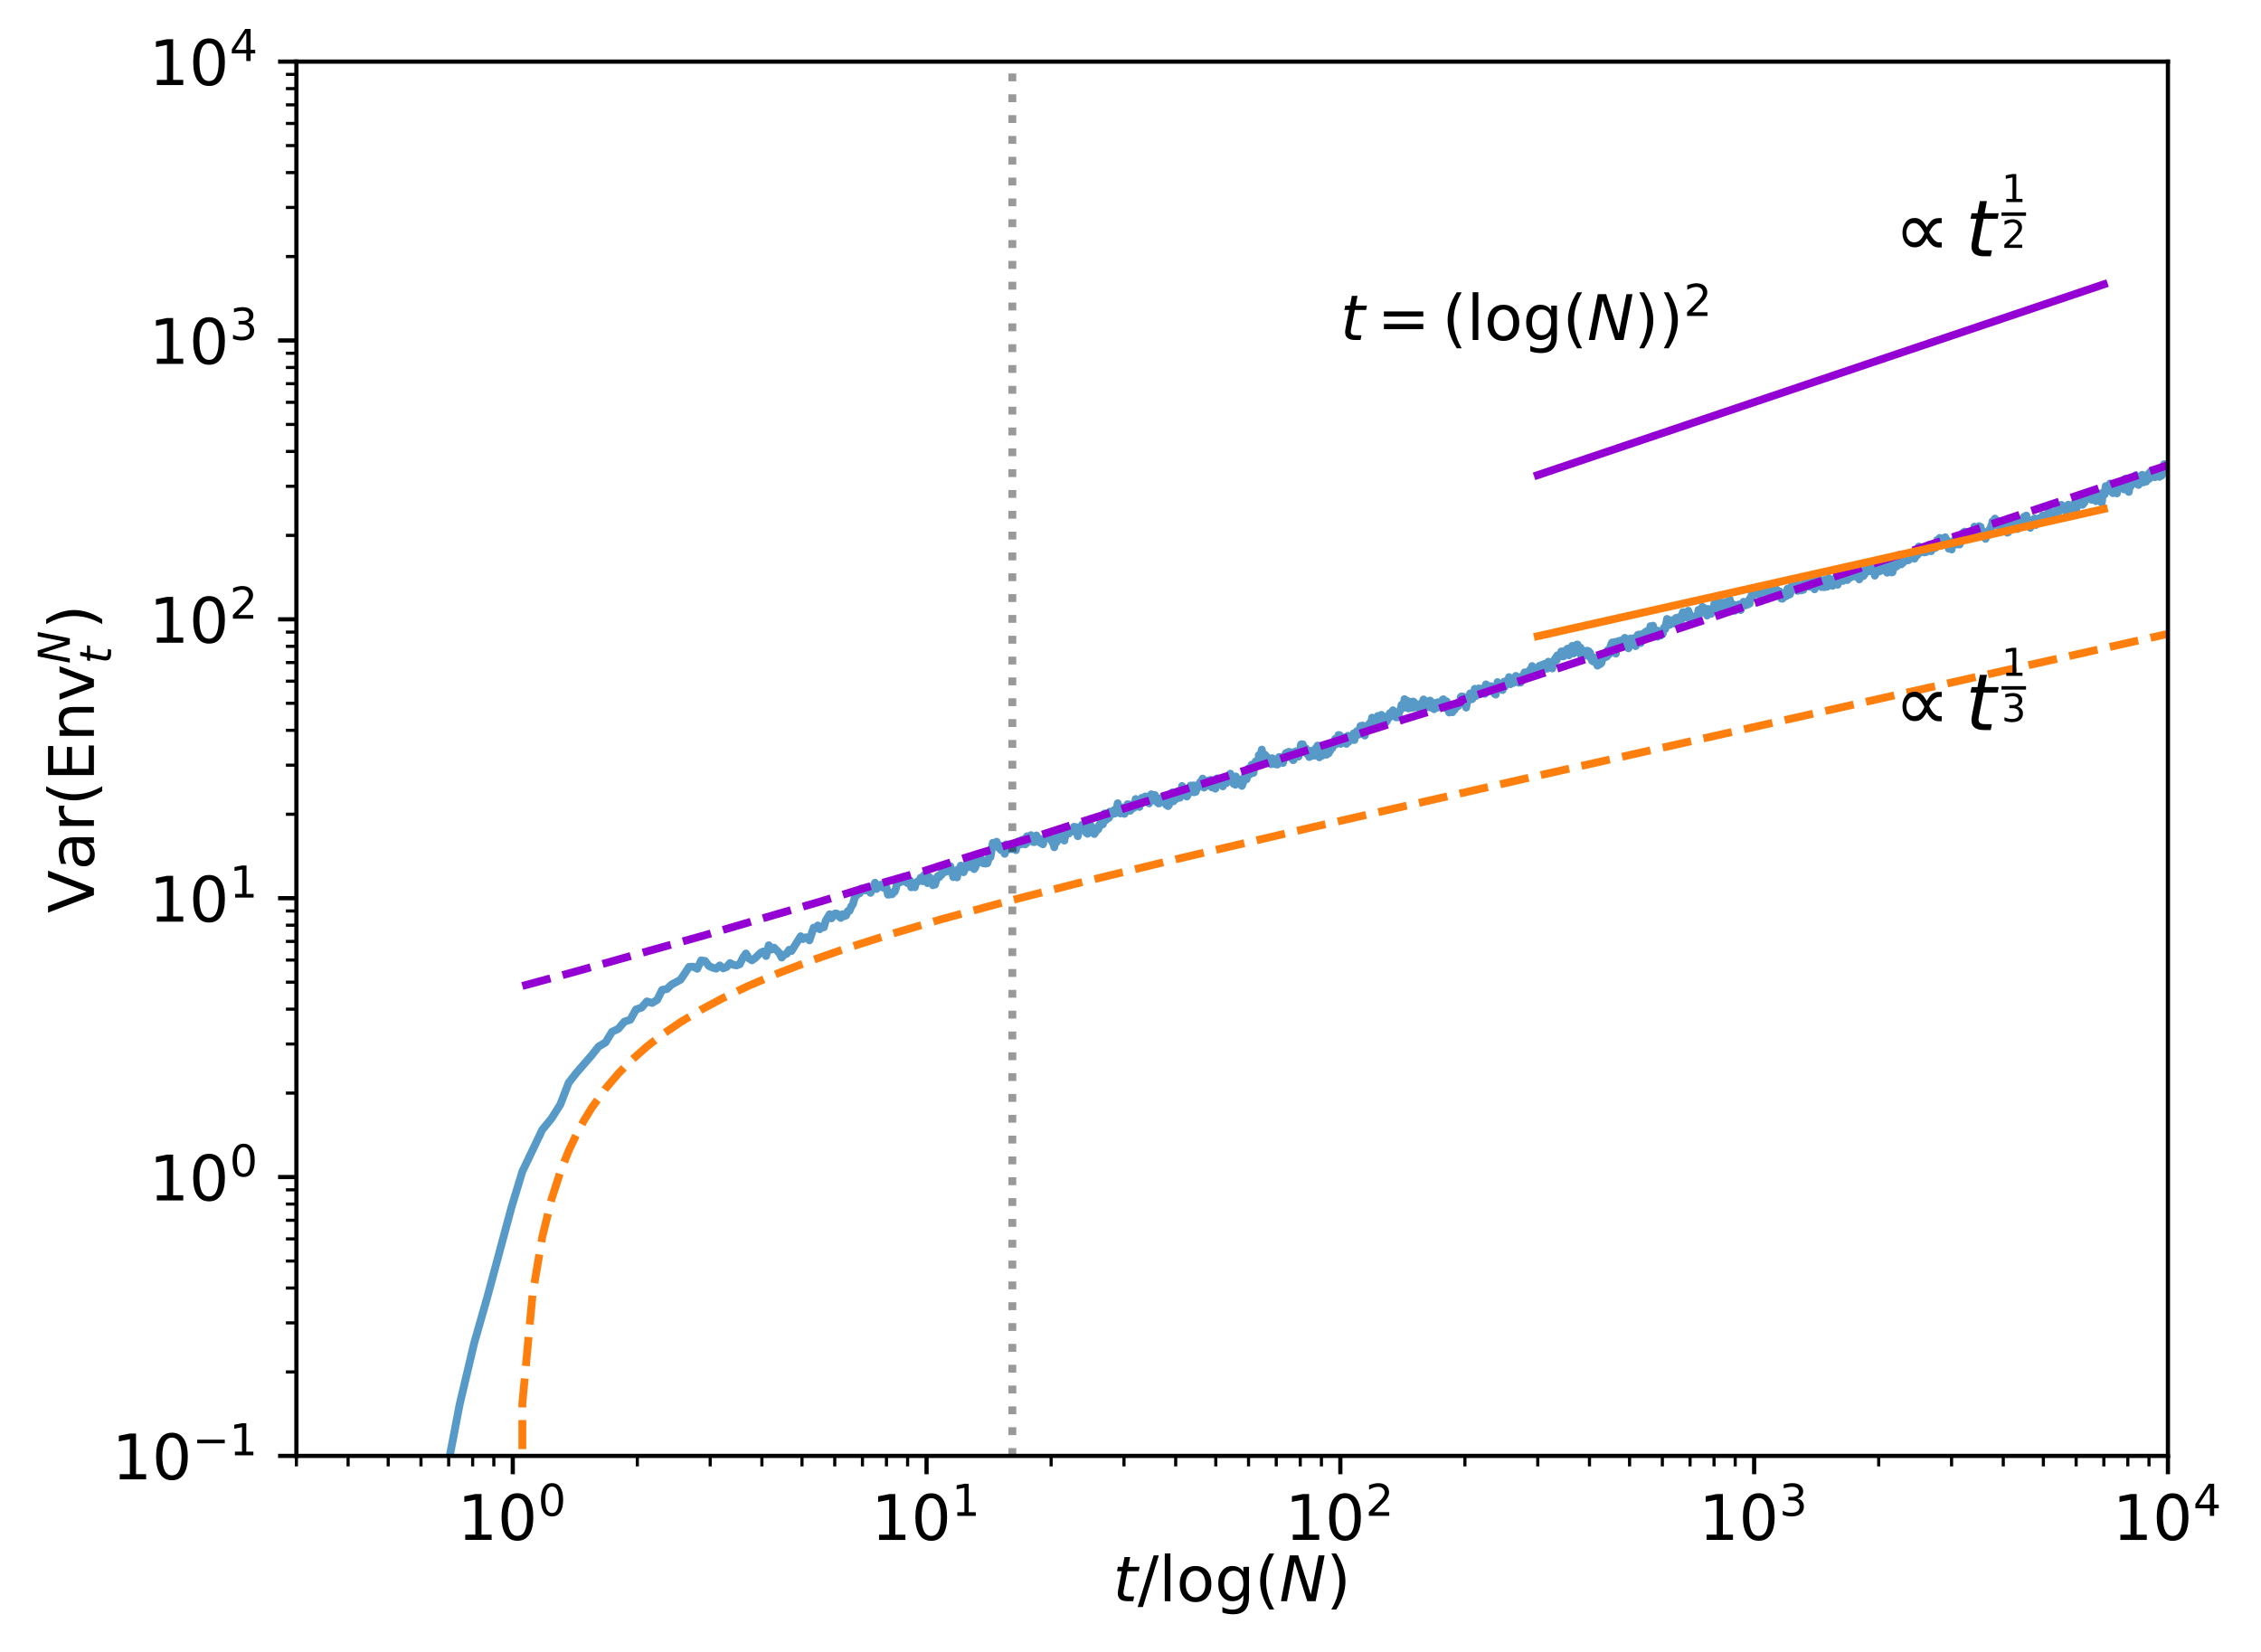 <?xml version="1.0" encoding="utf-8" standalone="no"?>
<!DOCTYPE svg PUBLIC "-//W3C//DTD SVG 1.1//EN"
  "http://www.w3.org/Graphics/SVG/1.1/DTD/svg11.dtd">
<!-- Created with matplotlib (https://matplotlib.org/) -->
<svg height="315.325pt" version="1.1" viewBox="0 0 431.44 315.325" width="431.44pt" xmlns="http://www.w3.org/2000/svg" xmlns:xlink="http://www.w3.org/1999/xlink">
 <defs>
  <style type="text/css">*{stroke-linecap:butt;stroke-linejoin:round;}</style>
 </defs>
 <g id="figure_1">
  <g id="patch_1">
   <path d="M 0 315.325 
L 431.44 315.325 
L 431.44 0 
L 0 0 
z
" style="fill:#ffffff;"/>
  </g>
  <g id="axes_1">
   <g id="patch_2">
    <path d="M 56.56 277.871 
L 413.68 277.871 
L 413.68 11.759 
L 56.56 11.759 
z
" style="fill:#ffffff;"/>
   </g>
   <g id="line2d_1">
    <path clip-path="url(#p590392c706)" d="M 81.475 316.325 
L 81.477 299.283 
L 84.745 283.496 
L 87.729 267.951 
L 90.473 256.37 
L 93.015 247.46 
L 97.594 230.454 
L 99.672 223.6 
L 103.487 215.609 
L 105.245 213.464 
L 106.919 210.809 
L 108.514 206.654 
L 110.038 204.709 
L 112.897 201.42 
L 114.242 199.72 
L 115.536 198.966 
L 116.784 196.924 
L 117.987 196.358 
L 119.149 194.982 
L 120.274 194.625 
L 121.362 192.654 
L 122.418 192.317 
L 123.441 191.13 
L 124.435 191.419 
L 125.401 190.828 
L 126.341 188.926 
L 127.255 188.769 
L 128.146 187.914 
L 129.861 186.985 
L 131.494 184.534 
L 132.283 184.503 
L 133.053 184.896 
L 133.807 183.289 
L 134.544 183.413 
L 135.266 184.353 
L 135.973 184.689 
L 136.666 184.876 
L 137.345 184.257 
L 138.011 184.817 
L 138.664 184.548 
L 139.305 183.805 
L 139.935 184.14 
L 140.552 184.256 
L 141.159 184.025 
L 141.756 182.798 
L 142.342 181.982 
L 142.918 182.927 
L 143.485 183.284 
L 144.043 182.895 
L 145.131 181.85 
L 145.663 181.59 
L 146.187 182.464 
L 146.702 180.41 
L 147.21 181.226 
L 147.711 180.87 
L 148.691 181.864 
L 149.17 182.76 
L 149.643 182.17 
L 150.11 182.05 
L 150.57 181.278 
L 151.024 181.518 
L 152.783 178.694 
L 153.209 179.231 
L 153.63 178.925 
L 154.046 178.888 
L 154.456 179.468 
L 155.263 177.047 
L 155.66 177.172 
L 156.052 176.635 
L 156.439 177.35 
L 156.822 176.86 
L 157.201 176.982 
L 157.576 175.696 
L 158.313 174.49 
L 158.676 175.269 
L 159.035 174.647 
L 159.391 174.335 
L 159.742 174.403 
L 160.09 174.923 
L 160.435 175.184 
L 160.776 174.482 
L 161.114 174.858 
L 161.449 174.722 
L 161.78 173.881 
L 162.108 173.83 
L 162.433 173.007 
L 162.755 172.589 
L 163.074 171.379 
L 163.703 170.538 
L 164.014 170.522 
L 164.321 169.595 
L 164.928 169.948 
L 165.228 169.454 
L 165.525 169.973 
L 165.819 169.501 
L 166.111 170.404 
L 166.972 168.48 
L 167.254 169.666 
L 167.812 168.923 
L 168.087 169.291 
L 168.36 168.745 
L 168.631 169.456 
L 169.167 169.412 
L 169.432 170.753 
L 169.695 170.748 
L 169.955 170.396 
L 170.214 170.675 
L 170.471 170.303 
L 170.726 170.179 
L 170.979 169.471 
L 171.23 168.334 
L 171.48 168.496 
L 171.973 168.29 
L 172.46 167.321 
L 172.939 168.395 
L 173.177 168.546 
L 173.412 168.078 
L 173.646 168.049 
L 173.879 169.35 
L 174.11 168.604 
L 174.339 168.667 
L 174.567 169.338 
L 174.793 168.496 
L 175.018 168.28 
L 175.241 168.22 
L 175.463 168.031 
L 175.684 167.516 
L 175.903 168.032 
L 176.121 168.193 
L 176.337 167.021 
L 176.552 167.554 
L 176.766 167.669 
L 176.978 168.55 
L 177.189 167.615 
L 177.399 167.433 
L 177.607 168.05 
L 177.815 168.275 
L 178.02 168.953 
L 178.225 168.143 
L 178.429 168.827 
L 178.832 167.374 
L 179.032 167.145 
L 179.231 167.41 
L 179.429 167.018 
L 179.625 167.025 
L 179.82 166.116 
L 180.015 166.582 
L 180.208 166.221 
L 180.4 165.479 
L 180.591 166.369 
L 180.781 166.175 
L 181.158 165.332 
L 181.345 165.326 
L 181.715 166.549 
L 181.899 167.402 
L 182.082 166.213 
L 182.264 166.997 
L 182.445 166.916 
L 182.625 167.454 
L 182.804 165.938 
L 182.982 166.102 
L 183.16 165.787 
L 183.336 165.207 
L 183.511 165.851 
L 183.686 165.755 
L 183.859 166.472 
L 184.545 164.923 
L 184.883 165.495 
L 185.051 165.074 
L 185.218 164.067 
L 185.549 165.193 
L 185.713 165.09 
L 185.877 165.868 
L 186.04 165.662 
L 186.843 163.67 
L 187.001 164.455 
L 187.159 164.574 
L 187.316 164.53 
L 187.472 164.135 
L 187.628 164.77 
L 187.783 164.459 
L 187.937 164.806 
L 188.09 164.821 
L 188.243 164.442 
L 188.395 164.756 
L 188.847 163.308 
L 188.997 163.577 
L 189.441 160.87 
L 189.588 160.892 
L 189.734 161.422 
L 190.025 161.558 
L 190.169 160.653 
L 190.456 161.716 
L 190.599 161.679 
L 190.741 161.32 
L 190.882 162.105 
L 191.023 162.259 
L 191.303 161.701 
L 191.58 162.483 
L 191.718 162.956 
L 191.993 161.154 
L 192.129 161.438 
L 192.265 162.207 
L 192.535 161.189 
L 192.803 161.642 
L 192.936 161.627 
L 193.069 162.063 
L 193.201 161.226 
L 193.332 161.197 
L 193.464 161.485 
L 193.594 161.467 
L 193.854 162.265 
L 194.112 160.721 
L 194.24 160.821 
L 194.368 160.552 
L 194.622 161.137 
L 194.748 161.175 
L 194.999 160.288 
L 195.249 161.077 
L 195.373 160.997 
L 195.496 160.712 
L 195.619 161.15 
L 195.742 159.927 
L 195.864 160.952 
L 195.986 159.6 
L 196.469 160.496 
L 196.708 159.4 
L 196.827 159.919 
L 197.063 159.72 
L 197.181 160.714 
L 197.298 160.141 
L 197.415 160.721 
L 197.763 159.451 
L 198.108 160.561 
L 198.222 160.014 
L 198.562 160.909 
L 198.899 160.281 
L 199.01 161.142 
L 199.232 160.094 
L 199.343 159.942 
L 199.563 160.08 
L 199.672 159.613 
L 199.89 159.82 
L 200.106 159.38 
L 200.321 160.125 
L 200.535 160.255 
L 200.958 161.009 
L 201.063 161.15 
L 201.168 161.702 
L 201.376 160.023 
L 201.583 160.795 
L 201.687 159.799 
L 201.789 160.492 
L 201.892 160.359 
L 202.096 160.03 
L 202.198 159.971 
L 202.299 159.749 
L 202.4 159.065 
L 202.501 159.843 
L 202.701 158.799 
L 202.801 159.848 
L 202.901 159.794 
L 203.099 160.431 
L 203.197 159.461 
L 203.296 159.672 
L 203.492 158.756 
L 203.589 159.029 
L 203.687 158.467 
L 203.784 158.518 
L 203.88 158.414 
L 203.977 159.079 
L 204.169 158.413 
L 204.455 158.691 
L 204.739 158.104 
L 204.833 158.371 
L 204.927 157.797 
L 205.114 158.728 
L 205.207 158.153 
L 205.3 158.854 
L 205.392 157.865 
L 205.668 159.588 
L 205.851 158.605 
L 205.942 158.661 
L 206.033 158.09 
L 206.214 158.402 
L 206.304 157.792 
L 206.394 158.251 
L 206.484 157.398 
L 206.573 157.461 
L 206.751 158.048 
L 206.84 157.55 
L 207.193 158.576 
L 207.28 158.95 
L 207.368 158.622 
L 207.455 158.653 
L 207.542 159.126 
L 207.628 157.93 
L 207.715 158.259 
L 207.801 158.153 
L 207.973 157.137 
L 208.144 157.844 
L 208.229 157.735 
L 208.399 158.467 
L 208.483 158.84 
L 208.568 157.995 
L 208.652 158.169 
L 208.82 159.173 
L 208.987 158.463 
L 209.07 158.785 
L 209.153 158.182 
L 209.235 158.554 
L 209.482 158.035 
L 209.564 158.286 
L 209.728 157.508 
L 209.809 157.766 
L 210.052 156.737 
L 210.132 156.234 
L 210.213 157.103 
L 210.293 156.421 
L 210.373 156.681 
L 210.453 157.32 
L 210.77 155.253 
L 211.007 156.525 
L 211.085 155.252 
L 211.163 156.105 
L 211.241 156.042 
L 211.397 155.555 
L 211.552 156.151 
L 211.629 156.05 
L 211.782 154.9 
L 211.936 155.06 
L 212.012 154.902 
L 212.164 155.404 
L 212.24 154.96 
L 212.315 155.077 
L 212.391 154.809 
L 212.466 155.326 
L 212.541 155.293 
L 212.616 154.582 
L 212.766 155.259 
L 212.914 154.842 
L 212.988 155.038 
L 213.283 153.306 
L 213.576 154.654 
L 213.649 154.542 
L 213.794 155.25 
L 213.866 154.993 
L 213.938 154.93 
L 214.082 154.088 
L 214.153 154.187 
L 214.225 154.322 
L 214.296 155.133 
L 214.439 154.662 
L 214.58 155.324 
L 214.651 154.761 
L 214.721 155.032 
L 214.792 154.979 
L 215.141 153.491 
L 215.211 153.984 
L 215.28 153.768 
L 215.418 153.667 
L 215.487 153.525 
L 215.556 153.834 
L 215.625 154.744 
L 215.693 153.883 
L 215.762 154.663 
L 215.83 154.259 
L 216.102 153.984 
L 216.304 153.601 
L 216.371 154.181 
L 216.438 153.922 
L 216.505 153.679 
L 216.705 152.499 
L 216.838 153.183 
L 216.904 153.516 
L 217.036 152.943 
L 217.232 153.808 
L 217.298 153.675 
L 217.363 153.556 
L 217.428 154.008 
L 217.558 152.783 
L 217.752 152.821 
L 217.816 153.303 
L 217.881 152.275 
L 217.945 152.53 
L 218.073 153.06 
L 218.137 152.55 
L 218.2 152.827 
L 218.517 152.012 
L 218.58 152.711 
L 218.643 152.452 
L 218.706 152.553 
L 218.768 152.033 
L 218.831 152.087 
L 219.08 152.273 
L 219.142 152.16 
L 219.265 153.343 
L 219.45 152.099 
L 219.511 152.151 
L 219.694 151.591 
L 219.876 152.523 
L 219.997 152.71 
L 220.238 151.974 
L 220.298 152.114 
L 220.358 151.72 
L 220.477 152.443 
L 220.536 152.043 
L 220.655 153.011 
L 220.714 152.817 
L 220.832 152.746 
L 221.067 153.345 
L 221.126 152.43 
L 221.184 153.331 
L 221.242 153.026 
L 221.3 152.954 
L 221.532 152.337 
L 221.647 152.885 
L 221.705 152.369 
L 221.82 152.86 
L 221.877 152.404 
L 221.934 152.494 
L 222.048 153.098 
L 222.161 152.344 
L 222.218 152.829 
L 222.275 152.616 
L 222.556 153.635 
L 222.612 153.089 
L 222.668 153.27 
L 222.779 153.258 
L 222.89 153.85 
L 222.946 153.329 
L 223.056 153.625 
L 223.386 152.561 
L 223.441 151.758 
L 223.495 152.173 
L 223.659 152.493 
L 223.713 151.24 
L 223.767 151.489 
L 223.929 152.922 
L 224.09 152.13 
L 224.143 152.002 
L 224.197 152.322 
L 224.25 152.242 
L 224.357 152.539 
L 224.569 151.403 
L 224.622 151.452 
L 224.674 151.802 
L 224.884 150.982 
L 225.041 152.035 
L 225.093 151.701 
L 225.145 152.263 
L 225.352 150.704 
L 225.455 150.669 
L 225.507 150.854 
L 225.558 150.02 
L 225.712 150.465 
L 225.763 151.305 
L 225.916 150.839 
L 225.967 151.15 
L 226.068 150.641 
L 226.118 150.726 
L 226.27 151.577 
L 226.32 151.11 
L 226.47 152.027 
L 226.52 151.869 
L 226.62 151.785 
L 226.818 150.772 
L 226.868 151.07 
L 226.966 151.304 
L 227.016 150.805 
L 227.114 151.012 
L 227.212 149.927 
L 227.358 151.016 
L 227.456 150.908 
L 227.504 150.353 
L 227.553 150.407 
L 227.649 150.732 
L 227.698 149.907 
L 227.842 151.211 
L 227.89 150.965 
L 227.986 150.808 
L 228.033 150.42 
L 228.176 151.121 
L 228.413 149.866 
L 228.461 150.48 
L 228.742 149.816 
L 228.789 150.024 
L 228.883 150.002 
L 229.022 149.351 
L 229.068 149.181 
L 229.161 149.244 
L 229.207 149.286 
L 229.299 149.562 
L 229.483 148.601 
L 229.62 149.435 
L 229.711 149.299 
L 229.757 150.322 
L 229.847 149.323 
L 229.893 149.356 
L 229.983 149.623 
L 230.028 149.338 
L 230.163 149.837 
L 230.387 149.002 
L 230.609 149.933 
L 230.741 149.508 
L 230.786 149.761 
L 230.874 149.094 
L 230.918 149.681 
L 231.005 148.844 
L 231.267 150.284 
L 231.397 149.057 
L 231.613 149.962 
L 231.699 150.263 
L 231.742 149.889 
L 231.913 150.523 
L 232.041 149.639 
L 232.125 149.634 
L 232.252 148.557 
L 232.295 148.723 
L 232.379 149.686 
L 232.505 148.902 
L 232.672 149.499 
L 232.714 149.154 
L 232.921 149.671 
L 233.087 148.883 
L 233.128 149.175 
L 233.333 150.085 
L 233.415 149.214 
L 233.496 149.677 
L 233.537 149.069 
L 233.618 149.312 
L 233.74 148.763 
L 233.821 149.419 
L 233.901 148.848 
L 234.022 149.468 
L 234.182 148.791 
L 234.222 148.926 
L 234.301 149.074 
L 234.381 148.254 
L 234.46 148.689 
L 234.5 148.219 
L 234.579 148.448 
L 234.658 148.549 
L 234.776 147.661 
L 234.854 148.443 
L 234.932 147.955 
L 235.049 148.725 
L 235.127 148.152 
L 235.32 149.22 
L 235.398 149.6 
L 235.551 148.756 
L 235.743 149.778 
L 235.819 148.199 
L 235.895 148.394 
L 236.009 149.262 
L 236.084 149.082 
L 236.16 148.946 
L 236.235 149.512 
L 236.348 148.703 
L 236.497 149.494 
L 236.646 149.526 
L 236.72 149.283 
L 236.831 149.802 
L 236.905 149.088 
L 236.979 149.987 
L 237.052 149.293 
L 237.126 149.651 
L 237.599 147.888 
L 237.671 148.376 
L 237.743 148.09 
L 237.815 148.188 
L 237.887 148.715 
L 238.03 147.571 
L 238.101 147.908 
L 238.278 146.646 
L 238.49 147.796 
L 238.701 147.048 
L 238.841 145.954 
L 239.049 146.952 
L 239.118 146.721 
L 239.187 147.513 
L 239.394 145.765 
L 239.531 146.25 
L 239.599 145.317 
L 239.667 145.675 
L 239.803 145.566 
L 239.87 145.853 
L 239.938 145.175 
L 240.005 145.445 
L 240.14 145.728 
L 240.207 144.128 
L 240.274 144.338 
L 240.341 144.264 
L 240.407 145.043 
L 240.474 143.995 
L 240.573 144.153 
L 240.772 143.067 
L 241.099 144.871 
L 241.165 144.205 
L 241.262 144.651 
L 241.327 144.626 
L 241.392 144.057 
L 241.456 144.753 
L 241.521 144.537 
L 241.65 144.706 
L 241.714 144.398 
L 241.81 145.036 
L 241.874 144.818 
L 242.001 144.699 
L 242.223 145.005 
L 242.412 145.711 
L 242.474 145.132 
L 242.537 145.856 
L 242.631 145.798 
L 242.755 144.709 
L 242.818 144.839 
L 242.972 145.613 
L 243.034 145.263 
L 243.157 145.76 
L 243.249 145.649 
L 243.31 145.842 
L 243.372 145.433 
L 243.433 145.594 
L 243.585 145.18 
L 243.736 145.924 
L 243.917 145.045 
L 244.007 145.124 
L 244.067 144.475 
L 244.127 144.808 
L 244.394 145.208 
L 244.542 144.808 
L 244.69 145.13 
L 244.807 145.626 
L 245.098 144.214 
L 245.156 144.74 
L 245.359 143.745 
L 245.503 144.476 
L 245.589 144.411 
L 245.646 143.606 
L 245.703 143.685 
L 245.788 143.966 
L 245.93 143.489 
L 246.184 144.548 
L 246.409 143.591 
L 246.465 144.146 
L 246.548 144.011 
L 246.742 145.075 
L 246.825 145.056 
L 246.963 144.515 
L 247.018 144.715 
L 247.237 143.398 
L 247.292 143.552 
L 247.373 143.445 
L 247.509 144.375 
L 247.563 143.722 
L 247.644 143.827 
L 247.698 143.943 
L 247.778 144.398 
L 247.993 143.205 
L 248.046 143.282 
L 248.258 142.085 
L 248.39 142.04 
L 248.522 142.537 
L 248.601 142.065 
L 248.81 143.288 
L 248.888 143.066 
L 248.94 143.086 
L 249.095 143.293 
L 249.147 142.807 
L 249.353 143.84 
L 249.43 143.765 
L 249.506 143.917 
L 249.634 143.341 
L 249.71 144.235 
L 249.761 143.46 
L 249.837 144.483 
L 250.038 143.392 
L 250.114 143.301 
L 250.264 144.283 
L 250.314 144.195 
L 250.389 143.533 
L 250.463 143.784 
L 250.538 143.726 
L 250.587 143.416 
L 250.661 143.611 
L 250.809 144.219 
L 251.005 142.875 
L 251.078 143.45 
L 251.224 142.966 
L 251.273 142.979 
L 251.418 142.294 
L 251.635 143.674 
L 251.707 143.645 
L 251.755 144.542 
L 251.826 143.26 
L 251.898 143.517 
L 251.969 143.894 
L 252.04 143.116 
L 252.111 143.273 
L 252.182 144.16 
L 252.253 143.729 
L 252.324 144.212 
L 252.511 142.849 
L 252.581 142.916 
L 252.651 143.236 
L 252.721 142.996 
L 252.86 143.778 
L 252.93 143.662 
L 252.999 143.574 
L 253.068 143.265 
L 253.137 144.037 
L 253.206 143.77 
L 253.275 143.896 
L 253.343 143.822 
L 253.412 142.905 
L 253.548 143.763 
L 253.684 143.168 
L 253.752 143.292 
L 253.819 143.307 
L 253.909 142.005 
L 253.977 142.732 
L 254.044 142.344 
L 254.245 142.763 
L 254.796 141.006 
L 254.862 142.084 
L 254.927 141.586 
L 254.992 140.929 
L 255.058 141.293 
L 255.144 140.824 
L 255.209 141.441 
L 255.403 140.283 
L 255.489 140.873 
L 255.618 140.304 
L 255.831 141.964 
L 255.958 141.001 
L 256.021 140.998 
L 256.106 141.558 
L 256.169 140.675 
L 256.232 141.007 
L 256.316 140.956 
L 256.378 141.484 
L 256.441 141.015 
L 256.503 141.289 
L 256.649 140.911 
L 256.711 141.005 
L 256.794 141.065 
L 256.856 141.279 
L 256.917 141.967 
L 257.061 140.785 
L 257.122 140.884 
L 257.204 140.431 
L 257.347 141.591 
L 257.468 140.87 
L 257.69 140.852 
L 257.811 140.506 
L 257.951 141.146 
L 258.09 140.643 
L 258.17 140.998 
L 258.308 139.968 
L 258.367 141.237 
L 258.446 141.23 
L 258.584 140.343 
L 258.642 140.364 
L 258.721 140.11 
L 258.779 140.328 
L 258.857 140.282 
L 258.915 139.546 
L 258.993 139.942 
L 259.051 139.811 
L 259.263 140.205 
L 259.531 138.878 
L 259.607 138.566 
L 259.815 139.487 
L 260.023 138.472 
L 260.154 139.456 
L 260.303 139.049 
L 260.434 140.386 
L 260.637 138.888 
L 260.711 138.563 
L 260.784 138.761 
L 260.84 138.563 
L 260.986 139.086 
L 261.059 139.037 
L 261.114 138.42 
L 261.186 138.86 
L 261.259 138.16 
L 261.331 138.386 
L 261.53 137.799 
L 261.602 137.729 
L 261.673 137.985 
L 261.745 137.734 
L 261.816 136.974 
L 261.87 137.208 
L 261.941 137.748 
L 262.012 137.713 
L 262.083 137.419 
L 262.294 138.116 
L 262.435 137.373 
L 262.505 138.238 
L 262.557 138.185 
L 262.835 136.764 
L 262.904 136.654 
L 262.973 136.76 
L 263.042 137.243 
L 263.111 136.978 
L 263.18 137.095 
L 263.248 137.642 
L 263.385 136.827 
L 263.453 137.175 
L 263.589 136.436 
L 263.808 137.422 
L 263.875 137.091 
L 263.942 137.566 
L 264.009 136.778 
L 264.076 137.412 
L 264.143 137.052 
L 264.209 137.535 
L 264.293 136.811 
L 264.359 136.954 
L 264.491 137.068 
L 264.557 137.755 
L 264.623 137.237 
L 264.705 137.525 
L 264.901 136.545 
L 264.966 136.848 
L 265.047 136.571 
L 265.112 136.653 
L 265.177 136.899 
L 265.241 136.084 
L 265.322 136.176 
L 265.451 136.287 
L 265.531 136.579 
L 265.658 135.888 
L 265.722 136.133 
L 265.802 135.561 
L 265.865 135.722 
L 266.007 136.205 
L 266.07 135.847 
L 266.149 135.928 
L 266.212 136.084 
L 266.353 136.823 
L 266.415 136.913 
L 266.493 136.778 
L 266.555 136.133 
L 266.617 136.546 
L 266.695 136.575 
L 266.757 136.916 
L 266.972 135.996 
L 267.247 135.418 
L 267.444 134.52 
L 267.52 134.464 
L 267.656 135.154 
L 267.731 134.901 
L 267.791 134.747 
L 267.866 134.917 
L 268 133.436 
L 268.074 133.88 
L 268.208 134.527 
L 268.341 134.421 
L 268.488 134.821 
L 268.546 133.74 
L 268.693 135.179 
L 268.751 134.891 
L 268.824 135.204 
L 268.896 134.101 
L 268.969 134.418 
L 269.027 134.143 
L 269.243 134.699 
L 269.372 133.955 
L 269.443 135.095 
L 269.586 134.119 
L 269.657 133.894 
L 269.713 134.347 
L 269.784 133.95 
L 269.855 135.021 
L 269.925 134.366 
L 269.995 134.534 
L 270.136 134.858 
L 270.206 134.566 
L 270.275 134.909 
L 270.345 134.876 
L 270.414 134.972 
L 270.47 134.901 
L 270.539 134.852 
L 270.608 134.424 
L 270.814 135.125 
L 270.965 134.787 
L 271.033 135.491 
L 271.237 134.494 
L 271.641 133.495 
L 271.855 134.983 
L 271.921 134.497 
L 271.987 134.578 
L 272.054 133.962 
L 272.265 134.997 
L 272.33 133.935 
L 272.409 134.04 
L 272.474 134.358 
L 272.54 134.096 
L 272.605 134.364 
L 272.748 133.775 
L 272.813 134.118 
L 272.89 133.709 
L 273.096 135.063 
L 273.16 134.363 
L 273.224 134.782 
L 273.365 134.489 
L 273.644 135.348 
L 273.782 134.65 
L 273.845 134.206 
L 273.92 134.663 
L 273.983 134.13 
L 274.12 134.915 
L 274.195 134.271 
L 274.257 135.069 
L 274.393 134.032 
L 274.603 134.136 
L 274.676 134.418 
L 274.737 134.166 
L 274.811 134.25 
L 275.018 134.873 
L 275.09 134.162 
L 275.151 134.692 
L 275.296 133.518 
L 275.368 133.71 
L 275.428 133.47 
L 275.571 134.967 
L 275.643 134.253 
L 275.702 134.859 
L 275.845 133.998 
L 275.987 134.502 
L 276.046 133.855 
L 276.187 135.392 
L 276.327 135.276 
L 276.397 134.887 
L 276.537 135.988 
L 276.733 135.078 
L 276.803 134.777 
L 277.078 135.803 
L 277.146 135.932 
L 277.283 134.548 
L 277.362 134.803 
L 277.43 135.543 
L 277.498 134.478 
L 277.566 135.459 
L 277.633 134.796 
L 277.701 135.03 
L 277.768 134.81 
L 277.835 135.054 
L 277.902 134.882 
L 278.113 134.673 
L 278.18 134.23 
L 278.246 134.761 
L 278.323 133.979 
L 278.389 134.142 
L 278.663 133.704 
L 278.729 133.054 
L 278.805 133.714 
L 278.87 132.929 
L 278.935 134.069 
L 279.011 133.791 
L 279.075 133.952 
L 279.151 133.692 
L 279.215 132.96 
L 279.28 133.411 
L 279.493 133.946 
L 279.557 133.789 
L 279.769 135.047 
L 280.043 133.51 
L 280.252 133.071 
L 280.314 133.324 
L 280.521 132.351 
L 280.871 133.458 
L 281.004 133.341 
L 281.207 132.013 
L 281.348 132.206 
L 281.419 131.46 
L 281.489 131.557 
L 281.62 132.848 
L 281.69 131.813 
L 281.76 132.057 
L 281.829 131.883 
L 281.968 132.242 
L 282.176 131.394 
L 282.313 132.381 
L 282.382 132.168 
L 282.519 131.632 
L 282.655 132.363 
L 282.723 131.932 
L 282.791 132.084 
L 282.858 132.244 
L 282.935 131.385 
L 283.003 132.077 
L 283.07 131.849 
L 283.137 132.132 
L 283.204 131.248 
L 283.347 132.423 
L 283.546 130.62 
L 283.622 130.672 
L 283.688 131.836 
L 283.754 131.692 
L 283.829 131.585 
L 283.895 131.231 
L 284.1 131.892 
L 284.304 130.977 
L 284.378 131.197 
L 284.443 131.105 
L 284.517 130.959 
L 284.718 131.921 
L 284.928 131.502 
L 284.992 131.77 
L 285.064 131.382 
L 285.136 131.519 
L 285.2 132.425 
L 285.272 131.859 
L 285.406 132.568 
L 285.549 131.444 
L 285.612 131.82 
L 285.683 131.484 
L 285.754 130.181 
L 285.825 130.958 
L 285.887 130.886 
L 285.958 130.825 
L 286.169 131.453 
L 286.23 131.463 
L 286.3 131.345 
L 286.37 130.989 
L 286.439 131.015 
L 286.509 131.208 
L 286.578 130.942 
L 286.716 131.703 
L 286.854 130.636 
L 286.923 130.659 
L 286.991 130.855 
L 287.06 130.068 
L 287.128 131.068 
L 287.264 130.124 
L 287.332 130.652 
L 287.4 130.304 
L 287.476 130.446 
L 287.678 130.063 
L 287.745 130.345 
L 287.953 129.232 
L 288.227 130.587 
L 288.367 129.569 
L 288.433 129.668 
L 288.506 129.841 
L 288.572 129.536 
L 288.784 130.34 
L 288.849 130.219 
L 288.986 129.556 
L 289.195 129.848 
L 289.26 129.002 
L 289.332 129.266 
L 289.403 129.876 
L 289.467 129.355 
L 289.539 129.924 
L 289.602 129.722 
L 289.674 129.437 
L 289.816 130.299 
L 289.879 130.067 
L 290.153 130.286 
L 290.502 128.996 
L 290.572 129.407 
L 290.917 128.324 
L 290.986 128.911 
L 291.054 128.534 
L 291.122 128.627 
L 291.191 129.134 
L 291.395 128.281 
L 291.605 128.673 
L 291.806 128.729 
L 291.947 127.848 
L 292.014 127.957 
L 292.08 127.67 
L 292.154 128.181 
L 292.22 128 
L 292.293 127.808 
L 292.359 127.124 
L 292.425 127.906 
L 292.498 127.854 
L 292.564 127.739 
L 292.701 128.255 
L 292.774 128.31 
L 292.911 127.55 
L 292.976 127.965 
L 293.048 127.746 
L 293.184 128.178 
L 293.255 128.055 
L 293.319 127.578 
L 293.39 127.841 
L 293.532 127.958 
L 293.595 128.302 
L 293.736 127.08 
L 293.94 128.461 
L 294.079 127.434 
L 294.218 127.791 
L 294.287 126.87 
L 294.356 127.254 
L 294.425 127.153 
L 294.563 127.773 
L 294.768 126.686 
L 294.836 127.374 
L 294.904 127.353 
L 294.972 127.527 
L 295.114 126.819 
L 295.182 126.954 
L 295.249 127.603 
L 295.457 126.284 
L 295.524 126.435 
L 295.59 126.975 
L 295.663 126.696 
L 295.73 126.705 
L 295.803 127.203 
L 295.935 126.481 
L 296.007 127.078 
L 296.073 126.732 
L 296.211 127.577 
L 296.348 126.452 
L 296.419 126.958 
L 296.698 125.759 
L 296.762 125.835 
L 296.967 125.383 
L 297.038 125.992 
L 297.108 125.7 
L 297.178 125.077 
L 297.248 125.393 
L 297.311 125.221 
L 297.381 125.403 
L 297.589 124.966 
L 297.658 125.169 
L 297.864 124.586 
L 297.933 124.334 
L 298.069 124.672 
L 298.137 125.281 
L 298.211 125.011 
L 298.279 124.927 
L 298.347 125.255 
L 298.482 124.254 
L 298.622 124.785 
L 298.689 124.231 
L 298.762 124.281 
L 299.034 123.974 
L 299.107 123.804 
L 299.376 125.067 
L 299.519 123.79 
L 299.584 123.962 
L 299.655 124.344 
L 299.791 123.694 
L 299.932 123.757 
L 299.997 123.275 
L 300.137 124.438 
L 300.207 123.531 
L 300.276 124.71 
L 300.34 124.256 
L 300.479 124.517 
L 300.548 123.478 
L 300.618 123.73 
L 300.755 124.355 
L 300.824 124.019 
L 300.892 123.018 
L 300.961 123.072 
L 301.029 123.019 
L 301.239 124.351 
L 301.306 123.869 
L 301.374 123.902 
L 301.442 124.02 
L 301.582 123.604 
L 301.649 124.988 
L 301.721 124.837 
L 301.788 124.859 
L 301.993 125.402 
L 302.202 124.496 
L 302.268 124.386 
L 302.476 125.065 
L 302.547 124.237 
L 302.612 124.821 
L 302.682 124.221 
L 302.753 124.471 
L 302.823 124.882 
L 302.957 124.21 
L 303.027 124.319 
L 303.097 124.801 
L 303.166 124.3 
L 303.368 125.43 
L 303.437 124.608 
L 303.506 125.069 
L 303.785 126.097 
L 303.853 126.065 
L 303.921 125.884 
L 303.989 126.238 
L 304.13 125.851 
L 304.197 125.83 
L 304.337 125.522 
L 304.404 126.231 
L 304.471 126.019 
L 304.681 126.756 
L 304.747 126.367 
L 304.818 127.041 
L 304.956 125.898 
L 305.163 126.845 
L 305.298 126.419 
L 305.369 126.736 
L 305.434 126.457 
L 305.504 126.525 
L 305.573 126.55 
L 305.782 125.758 
L 306.126 125.286 
L 306.195 124.813 
L 306.4 125.42 
L 306.535 125.168 
L 306.608 125.325 
L 306.675 125.231 
L 306.81 124.061 
L 306.882 124.684 
L 306.949 124.547 
L 307.021 124.902 
L 307.296 123.471 
L 307.57 122.678 
L 307.64 122.619 
L 307.706 122.919 
L 307.776 122.896 
L 307.846 122.987 
L 307.981 122.659 
L 308.05 122.98 
L 308.189 122.511 
L 308.258 123.122 
L 308.327 124.757 
L 308.396 123.567 
L 308.464 123.694 
L 308.533 123.457 
L 308.601 123.675 
L 308.81 122.538 
L 308.878 122.338 
L 308.946 122.94 
L 309.014 122.432 
L 309.086 122.499 
L 309.153 123.012 
L 309.22 122.574 
L 309.292 122.961 
L 309.359 122.217 
L 309.496 123.541 
L 309.567 123.142 
L 309.771 122.864 
L 309.911 121.882 
L 309.977 122.305 
L 310.047 121.737 
L 310.117 121.971 
L 310.186 122.125 
L 310.39 123.199 
L 310.528 122.783 
L 310.597 122.361 
L 310.735 123.734 
L 310.871 122.641 
L 311.012 122.6 
L 311.08 122.832 
L 311.148 121.856 
L 311.219 122.381 
L 311.287 121.89 
L 311.354 122.115 
L 311.493 122.522 
L 311.56 121.845 
L 311.631 122.119 
L 311.697 121.827 
L 311.768 121.851 
L 311.905 121.766 
L 311.975 123.209 
L 312.045 123.032 
L 312.111 123.316 
L 312.32 122.043 
L 312.524 121.169 
L 312.593 121.563 
L 312.662 121.55 
L 312.731 121.66 
L 312.799 121.097 
L 312.936 121.819 
L 313.008 121.621 
L 313.077 122.722 
L 313.284 121.046 
L 313.351 122.171 
L 313.419 121.351 
L 313.49 121.471 
L 313.557 121.705 
L 313.695 121.331 
L 313.765 121.365 
L 313.902 120.671 
L 313.969 121.206 
L 314.039 120.63 
L 314.109 120.645 
L 314.178 121.467 
L 314.244 120.463 
L 314.314 121.43 
L 314.383 120.895 
L 314.452 120.695 
L 314.521 120.996 
L 314.59 120.269 
L 314.659 120.371 
L 314.728 120.66 
L 314.933 119.507 
L 315.141 120.353 
L 315.209 120.387 
L 315.415 119.421 
L 315.623 120.128 
L 315.69 120.211 
L 315.831 120.601 
L 315.967 120.365 
L 316.311 121.52 
L 316.38 120.378 
L 316.449 120.885 
L 316.517 120.939 
L 316.586 120.762 
L 316.863 121.315 
L 316.999 120.426 
L 317.138 120.706 
L 317.205 120.551 
L 317.276 120.934 
L 317.551 119.747 
L 317.617 119.707 
L 317.757 120.057 
L 318.101 118.133 
L 318.17 118.85 
L 318.239 118.819 
L 318.308 118.245 
L 318.513 119.272 
L 318.653 119.223 
L 318.721 118.685 
L 318.788 118.767 
L 318.856 118.944 
L 318.994 118.612 
L 319.065 119 
L 319.132 118.367 
L 319.202 118.998 
L 319.269 118.663 
L 319.339 118.991 
L 319.409 118.927 
L 319.476 118.261 
L 319.545 118.538 
L 319.615 118.495 
L 319.684 118.292 
L 319.753 118.881 
L 319.822 117.932 
L 319.891 118.008 
L 319.96 118.08 
L 320.097 118.851 
L 320.234 117.838 
L 320.302 118.583 
L 320.373 118.197 
L 320.441 118.624 
L 320.509 118.341 
L 320.579 118.493 
L 320.647 118.624 
L 320.717 118.526 
L 320.921 117.497 
L 321.128 116.852 
L 321.197 117.565 
L 321.266 117.449 
L 321.336 116.838 
L 321.474 117.416 
L 321.543 116.98 
L 321.68 117.85 
L 321.748 117.008 
L 321.816 117.413 
L 321.888 116.862 
L 321.956 117.154 
L 322.023 116.917 
L 322.094 117.364 
L 322.162 116.564 
L 322.229 116.93 
L 322.3 116.903 
L 322.367 117.466 
L 322.437 117.276 
L 322.507 117.494 
L 322.574 118.369 
L 322.643 118.056 
L 322.782 117.893 
L 322.851 117.865 
L 322.917 118.082 
L 322.986 118.898 
L 323.055 118.704 
L 323.124 118.313 
L 323.196 118.806 
L 323.332 117.676 
L 323.4 118.278 
L 323.468 117.668 
L 323.539 118.047 
L 323.607 117.868 
L 323.745 118.233 
L 323.815 117.556 
L 323.882 117.71 
L 323.952 117.602 
L 324.089 116.425 
L 324.158 116.576 
L 324.432 116.959 
L 324.501 116.232 
L 324.639 116.949 
L 324.846 115.831 
L 324.914 116.375 
L 324.985 115.93 
L 325.053 116.808 
L 325.12 116.271 
L 325.191 116.613 
L 325.258 116.068 
L 325.328 116.351 
L 325.398 116.625 
L 325.465 116.279 
L 325.535 116.753 
L 325.604 116.416 
L 325.74 117.488 
L 325.946 116.234 
L 326.015 116.975 
L 326.086 116.767 
L 326.291 117.025 
L 326.362 117.043 
L 326.429 116.279 
L 326.497 117.158 
L 326.567 116.555 
L 326.635 116.583 
L 326.705 116.581 
L 326.774 116.436 
L 326.841 116.489 
L 327.05 115.626 
L 327.188 115.026 
L 327.394 115.383 
L 327.462 115.279 
L 327.531 114.794 
L 327.737 115.705 
L 327.805 114.932 
L 327.875 115.119 
L 327.943 114.776 
L 328.013 114.884 
L 328.219 116.346 
L 328.288 114.892 
L 328.358 115.243 
L 328.496 115.99 
L 328.564 115.751 
L 328.77 116.159 
L 328.838 116.157 
L 328.906 115.949 
L 329.045 116.887 
L 329.32 114.905 
L 329.526 115.668 
L 329.595 115.614 
L 329.664 115.213 
L 329.733 115.674 
L 329.802 115.062 
L 329.871 115.117 
L 330.078 114.414 
L 330.215 115.283 
L 330.285 115.084 
L 330.423 115.123 
L 330.49 115.611 
L 330.56 115.462 
L 330.973 116.459 
L 331.042 116.556 
L 331.247 115.61 
L 331.318 115.486 
L 331.454 116.184 
L 331.524 116.009 
L 331.729 115.948 
L 331.868 115.356 
L 331.937 116.075 
L 332.006 115.926 
L 332.075 116.006 
L 332.142 116.429 
L 332.35 115.508 
L 332.625 115.489 
L 332.695 114.857 
L 332.762 115.465 
L 332.832 115.027 
L 332.899 115.083 
L 332.969 115.577 
L 333.176 114.926 
L 333.243 114.871 
L 333.383 115.105 
L 333.451 115.405 
L 333.588 114.694 
L 333.658 115.288 
L 333.726 115.091 
L 333.794 114.896 
L 333.864 115.205 
L 333.934 114.191 
L 334.001 114.196 
L 334.07 114.334 
L 334.14 114.29 
L 334.207 114.303 
L 334.276 113.408 
L 334.345 113.42 
L 334.413 113.426 
L 334.484 112.581 
L 334.553 112.631 
L 334.689 112.69 
L 334.76 113.483 
L 334.895 112.822 
L 335.035 112.517 
L 335.171 113.089 
L 335.241 112.732 
L 335.31 113.453 
L 335.379 112.267 
L 335.447 112.542 
L 335.516 112.962 
L 335.585 112.596 
L 335.792 113.437 
L 335.929 112.664 
L 335.997 112.928 
L 336.067 112.479 
L 336.136 112.866 
L 336.204 112.768 
L 336.342 113.003 
L 336.548 112.122 
L 336.617 112.657 
L 336.685 112.492 
L 336.755 111.876 
L 336.893 112.538 
L 336.961 112.359 
L 337.031 113.068 
L 337.098 113.001 
L 337.237 112.762 
L 337.306 113.085 
L 337.513 112.476 
L 337.718 112.909 
L 337.788 112.846 
L 337.924 113.608 
L 337.994 113.534 
L 338.131 112.536 
L 338.2 112.58 
L 338.269 112.319 
L 338.338 112.934 
L 338.407 112.67 
L 338.476 112.476 
L 338.544 111.747 
L 338.613 111.834 
L 338.751 112.463 
L 338.819 113.197 
L 338.889 113.012 
L 339.026 112.533 
L 339.37 113.177 
L 339.509 113.151 
L 339.577 112.876 
L 339.646 112.981 
L 339.715 112.967 
L 339.921 114.255 
L 339.99 113.759 
L 340.129 114.268 
L 340.198 114.151 
L 340.335 113.659 
L 340.404 114.002 
L 340.472 113.821 
L 340.54 113.465 
L 340.61 113.482 
L 340.678 113.636 
L 340.748 113.558 
L 340.816 113.518 
L 340.885 113.757 
L 341.091 112.36 
L 341.23 113.463 
L 341.299 113.035 
L 341.367 113.514 
L 341.435 112.783 
L 341.505 113.212 
L 341.573 113.41 
L 341.643 113.082 
L 341.711 112.079 
L 341.78 112.584 
L 341.987 111.593 
L 342.056 111.852 
L 342.125 112.072 
L 342.193 112.015 
L 342.331 111.228 
L 342.537 111.421 
L 342.606 112.008 
L 342.676 111.727 
L 342.743 111.212 
L 342.812 111.257 
L 342.881 111.384 
L 343.02 112.766 
L 343.088 112.311 
L 343.156 111.81 
L 343.226 111.99 
L 343.294 111.722 
L 343.431 112.383 
L 343.501 112.296 
L 343.708 112.671 
L 343.913 111.984 
L 343.983 112.084 
L 344.051 111.928 
L 344.121 112.563 
L 344.189 111.779 
L 344.258 111.939 
L 344.396 110.898 
L 344.465 111.641 
L 344.534 111.286 
L 344.603 110.868 
L 344.671 110.953 
L 344.74 111.388 
L 344.809 111.287 
L 345.015 110.986 
L 345.291 111.998 
L 345.428 110.963 
L 345.497 111.38 
L 345.635 112 
L 345.772 111.281 
L 346.049 112.136 
L 346.117 111.564 
L 346.254 112.473 
L 346.461 111.323 
L 346.53 111.961 
L 346.667 110.262 
L 346.805 110.476 
L 346.873 110.285 
L 346.944 110.408 
L 347.012 110.335 
L 347.218 111.85 
L 347.424 110.744 
L 347.631 112.052 
L 347.701 111.324 
L 347.769 111.528 
L 347.837 111.54 
L 347.907 111.998 
L 348.044 111.419 
L 348.114 112.061 
L 348.252 110.651 
L 348.32 110.891 
L 348.457 111.224 
L 348.526 111.082 
L 348.595 111.984 
L 348.663 111.975 
L 348.733 111.903 
L 348.939 110.331 
L 349.007 111.125 
L 349.077 111.067 
L 349.146 110.798 
L 349.214 111.073 
L 349.284 110.958 
L 349.352 110.668 
L 349.421 110.8 
L 349.489 110.849 
L 349.696 111.807 
L 349.765 110.704 
L 349.835 110.837 
L 349.903 111.142 
L 349.971 110.986 
L 350.109 111.223 
L 350.178 110.354 
L 350.316 111.245 
L 350.385 110.479 
L 350.453 110.622 
L 350.522 110.42 
L 350.66 111.61 
L 350.935 110.637 
L 351.004 110.855 
L 351.211 110.133 
L 351.28 110.452 
L 351.348 110.32 
L 351.417 110.023 
L 351.487 110.501 
L 351.556 110.158 
L 351.623 110.364 
L 351.693 110.871 
L 351.762 110.038 
L 351.831 110.339 
L 351.969 109.076 
L 352.037 109.52 
L 352.244 110.333 
L 352.313 110.285 
L 352.519 110.702 
L 352.588 110.181 
L 352.656 110.198 
L 352.726 110.094 
L 352.795 110.176 
L 352.863 109.687 
L 352.931 109.803 
L 353 109.886 
L 353.07 110.259 
L 353.276 109.475 
L 353.413 110.073 
L 353.551 109.163 
L 353.62 109.357 
L 353.758 108.746 
L 353.964 109.69 
L 354.102 109.314 
L 354.171 110.062 
L 354.378 108.833 
L 354.446 108.958 
L 354.584 110.021 
L 354.653 109.988 
L 354.79 110.576 
L 354.859 109.696 
L 354.929 110.251 
L 355.065 108.723 
L 355.135 109.599 
L 355.204 109.47 
L 355.479 109.529 
L 355.547 109.957 
L 355.617 109.468 
L 355.685 109.69 
L 355.754 109.712 
L 355.961 108.955 
L 356.03 108.719 
L 356.098 108.863 
L 356.305 109.122 
L 356.443 108.392 
L 356.581 109.046 
L 356.718 108.545 
L 357.131 107.872 
L 357.2 109.033 
L 357.269 108.364 
L 357.338 108.32 
L 357.406 109.074 
L 357.475 108.971 
L 357.613 109.278 
L 357.682 109.18 
L 357.75 109.865 
L 357.82 109.513 
L 357.888 109.563 
L 358.095 108.488 
L 358.164 108.811 
L 358.301 107.904 
L 358.37 108.88 
L 358.439 108.865 
L 358.508 108.472 
L 358.577 108.488 
L 358.645 109.061 
L 358.784 108.602 
L 358.852 108.896 
L 359.128 107.476 
L 359.265 108.854 
L 359.334 108.187 
L 359.402 108.394 
L 359.541 107.96 
L 359.609 108.018 
L 359.747 108.756 
L 359.816 108.404 
L 359.953 108.848 
L 360.022 108.393 
L 360.091 109.301 
L 360.298 107.864 
L 360.366 107.541 
L 360.504 108.681 
L 360.573 108.575 
L 360.711 108.475 
L 360.848 108.815 
L 360.917 108.39 
L 360.986 109.26 
L 361.055 108.924 
L 361.123 109.212 
L 361.192 108.273 
L 361.261 108.486 
L 361.399 108.122 
L 361.468 108.43 
L 361.606 107.273 
L 361.675 107.306 
L 361.95 108.087 
L 362.157 107.17 
L 362.226 107.599 
L 362.363 106.755 
L 362.432 107.071 
L 362.5 107.689 
L 362.638 107.171 
L 362.776 107.726 
L 363.051 106.479 
L 363.12 107.418 
L 363.258 106.753 
L 363.327 107.122 
L 363.396 107.038 
L 363.533 106.039 
L 363.602 106.875 
L 363.74 105.937 
L 363.808 105.983 
L 364.015 106.969 
L 364.084 106.19 
L 364.153 106.533 
L 364.221 106.894 
L 364.429 105.92 
L 364.497 106.006 
L 364.566 105.891 
L 364.635 105.984 
L 364.704 106.317 
L 364.841 105.489 
L 364.91 105.634 
L 364.979 105.637 
L 365.117 106.082 
L 365.254 105.27 
L 365.323 106.636 
L 365.392 106.329 
L 365.53 105.938 
L 365.598 106.181 
L 365.874 105.534 
L 365.942 105.873 
L 366.149 104.3 
L 366.218 104.93 
L 366.287 104.676 
L 366.356 104.635 
L 366.493 104.955 
L 366.562 104.747 
L 366.631 105.373 
L 366.7 105.248 
L 366.838 104.858 
L 367.182 105.429 
L 367.251 105.031 
L 367.32 105.247 
L 367.457 105.395 
L 367.595 104.523 
L 367.663 105.28 
L 367.733 105.125 
L 367.87 104.423 
L 367.939 104.609 
L 368.008 104.534 
L 368.077 103.985 
L 368.214 105.143 
L 368.352 104.617 
L 368.489 105.201 
L 368.558 104.529 
L 368.627 104.763 
L 368.765 104.212 
L 368.834 103.856 
L 368.903 103.958 
L 368.972 104.681 
L 369.04 104.281 
L 369.109 104.029 
L 369.316 104.564 
L 369.384 104.475 
L 369.453 104.082 
L 369.523 104.221 
L 369.591 104.176 
L 369.66 103.051 
L 369.729 103.473 
L 369.866 103.069 
L 369.935 103.722 
L 370.142 102.665 
L 370.211 102.932 
L 370.28 102.714 
L 370.349 102.793 
L 370.555 104.102 
L 370.624 103.317 
L 370.692 103.487 
L 370.762 103.737 
L 370.899 102.736 
L 370.968 102.944 
L 371.037 102.863 
L 371.106 103.168 
L 371.175 102.537 
L 371.243 102.862 
L 371.312 102.767 
L 371.45 103.39 
L 371.518 103.112 
L 371.588 103.157 
L 371.863 104.722 
L 371.932 104.328 
L 372 104.584 
L 372.069 104.406 
L 372.139 104.576 
L 372.207 104.42 
L 372.276 104.657 
L 372.345 104.488 
L 372.414 104.876 
L 372.483 103.628 
L 372.551 103.895 
L 372.689 103.307 
L 372.827 103.772 
L 373.033 102.908 
L 373.171 103.694 
L 373.309 103.087 
L 373.378 103.225 
L 373.446 103.912 
L 373.515 103.325 
L 373.584 103.615 
L 373.722 103.845 
L 373.859 103.074 
L 373.928 103.931 
L 373.997 103.767 
L 374.135 103.085 
L 374.203 103.257 
L 374.41 101.89 
L 374.479 102.047 
L 374.685 101.602 
L 374.754 101.921 
L 374.823 101.89 
L 374.892 101.468 
L 375.099 102.779 
L 375.167 102.332 
L 375.236 102.739 
L 375.305 102.646 
L 375.443 101.508 
L 375.649 102.204 
L 375.787 101.724 
L 375.856 101.888 
L 375.925 101.817 
L 375.993 101.8 
L 376.062 102.354 
L 376.131 102.218 
L 376.2 101.932 
L 376.269 102.485 
L 376.475 101.602 
L 376.544 102.487 
L 376.751 100.514 
L 376.82 100.63 
L 376.957 101.255 
L 377.164 100.857 
L 377.233 100.711 
L 377.301 100.748 
L 377.577 101.1 
L 377.645 100.421 
L 377.715 100.683 
L 377.783 100.868 
L 377.921 100.531 
L 378.128 101.948 
L 378.265 101.525 
L 378.334 101.776 
L 378.403 101.389 
L 378.541 102.107 
L 378.747 102.083 
L 378.885 102.843 
L 379.022 101.979 
L 379.16 102.359 
L 379.435 101.596 
L 379.504 101.618 
L 379.573 101.8 
L 379.711 100.904 
L 379.78 101.275 
L 379.986 100.263 
L 380.055 100.567 
L 380.124 100.473 
L 380.193 99.505 
L 380.262 99.69 
L 380.33 99.542 
L 380.4 99.695 
L 380.468 99.43 
L 380.537 99.756 
L 380.675 98.98 
L 380.881 100.207 
L 380.95 100.202 
L 381.019 99.804 
L 381.088 99.852 
L 381.226 100.164 
L 381.432 99.437 
L 381.501 100.335 
L 381.57 99.772 
L 381.639 99.829 
L 381.776 100.061 
L 381.845 99.995 
L 381.914 100.011 
L 382.12 100.455 
L 382.189 100.318 
L 382.258 100.414 
L 382.327 100.644 
L 382.395 100.316 
L 382.465 100.702 
L 382.533 100.389 
L 382.602 100.458 
L 383.015 101.664 
L 383.153 101.265 
L 383.222 101.566 
L 383.36 100.69 
L 383.428 100.903 
L 383.497 100.074 
L 383.566 100.2 
L 383.635 100.594 
L 383.704 100.581 
L 383.772 100.588 
L 383.979 100.788 
L 384.048 100.504 
L 384.117 100.646 
L 384.186 100.814 
L 384.323 99.769 
L 384.392 99.895 
L 384.53 99.417 
L 384.943 100.969 
L 385.012 100.278 
L 385.08 100.678 
L 385.149 100.333 
L 385.218 100.738 
L 385.493 99.558 
L 385.563 99.593 
L 385.631 99.758 
L 385.7 99.361 
L 385.769 99.464 
L 385.907 99.783 
L 385.975 99.681 
L 386.113 98.773 
L 386.182 98.832 
L 386.251 98.606 
L 386.32 98.643 
L 386.389 98.682 
L 386.526 98.507 
L 386.595 98.665 
L 386.664 98.401 
L 386.733 99.331 
L 386.802 99.13 
L 386.87 99.218 
L 386.939 99.128 
L 387.008 100.217 
L 387.077 100.114 
L 387.215 99.449 
L 387.352 100.372 
L 387.421 100.731 
L 387.559 100.038 
L 387.628 100.326 
L 387.696 100.282 
L 387.765 99.357 
L 387.834 99.959 
L 387.903 99.704 
L 387.972 99.56 
L 388.041 99.113 
L 388.11 99.283 
L 388.178 99.486 
L 388.247 98.937 
L 388.316 99.182 
L 388.385 99.373 
L 388.454 100.202 
L 388.66 99.208 
L 388.729 99.768 
L 388.867 98.979 
L 389.005 99.816 
L 389.211 99.035 
L 389.349 98.851 
L 389.418 99.001 
L 389.486 99.635 
L 389.693 98.611 
L 389.762 98.393 
L 389.83 98.536 
L 390.106 99.461 
L 390.244 98.75 
L 390.312 99.013 
L 390.381 98.295 
L 390.45 99.257 
L 390.519 99.222 
L 390.588 98.454 
L 390.657 98.496 
L 390.725 98.491 
L 390.794 97.938 
L 390.863 98.137 
L 390.932 98.333 
L 391.07 97.484 
L 391.276 98.347 
L 391.345 97.899 
L 391.483 99.074 
L 391.552 98.57 
L 391.689 97.779 
L 391.758 98.523 
L 391.827 98.381 
L 391.896 98.244 
L 391.965 98.531 
L 392.033 98.46 
L 392.102 98.443 
L 392.378 97.521 
L 392.516 97.913 
L 392.584 96.861 
L 392.653 96.97 
L 392.722 96.841 
L 392.86 97.666 
L 393.135 96.708 
L 393.204 96.768 
L 393.342 96.359 
L 393.411 96.678 
L 393.479 96.624 
L 393.548 96.515 
L 393.686 97.172 
L 393.823 96.678 
L 393.892 96.872 
L 393.961 96.629 
L 394.237 97.379 
L 394.305 97.106 
L 394.374 98.46 
L 394.443 98.422 
L 394.65 96.323 
L 394.787 97.823 
L 394.856 97.617 
L 395.063 96.708 
L 395.131 96.884 
L 395.2 97.614 
L 395.269 97.44 
L 395.407 96.607 
L 395.544 96.815 
L 395.613 96.266 
L 395.682 97.188 
L 395.751 96.855 
L 395.82 96.83 
L 395.889 95.981 
L 395.957 96.447 
L 396.027 96.477 
L 396.095 96.65 
L 396.164 96.375 
L 396.233 97.047 
L 396.508 95.53 
L 396.577 96.159 
L 396.715 95.086 
L 396.783 95.329 
L 396.852 95.039 
L 396.99 96.025 
L 397.059 95.355 
L 397.128 95.749 
L 397.266 95.365 
L 397.334 96.35 
L 397.403 96.331 
L 397.541 95.89 
L 397.61 95.844 
L 397.747 95.905 
L 397.954 94.856 
L 398.092 94.725 
L 398.161 94.433 
L 398.298 95.118 
L 398.367 94.995 
L 398.436 95.197 
L 398.505 94.643 
L 398.574 94.904 
L 398.918 93.857 
L 399.124 95.397 
L 399.262 94.411 
L 399.331 94.822 
L 399.468 93.665 
L 399.537 94.469 
L 399.606 94.43 
L 399.675 94.086 
L 399.744 94.832 
L 399.813 94.713 
L 399.882 94.793 
L 399.951 95.641 
L 400.019 94.77 
L 400.088 95.345 
L 400.157 95.262 
L 400.226 94.573 
L 400.295 94.866 
L 400.501 94.23 
L 400.639 94.645 
L 400.776 94.308 
L 401.052 95.969 
L 401.121 95.509 
L 401.19 94.07 
L 401.258 94.107 
L 401.327 94.528 
L 401.396 94.432 
L 401.534 94.156 
L 401.603 94.372 
L 401.809 92.779 
L 401.878 93.112 
L 402.153 93.689 
L 402.291 93.144 
L 402.36 93.251 
L 402.429 93.234 
L 402.497 92.724 
L 402.566 93.189 
L 402.635 92.292 
L 402.704 92.699 
L 402.842 92.807 
L 402.98 93.877 
L 403.048 93.79 
L 403.186 94.128 
L 403.255 93.931 
L 403.324 94.089 
L 403.392 93.985 
L 403.461 94.044 
L 403.53 93.661 
L 403.599 94.005 
L 403.805 93.339 
L 403.874 93.432 
L 403.943 94.166 
L 404.081 93.271 
L 404.15 93.477 
L 404.288 92.031 
L 404.356 92.147 
L 404.563 92.829 
L 404.632 92.608 
L 404.701 92.768 
L 404.769 92.22 
L 404.838 92.935 
L 404.907 92.782 
L 405.045 91.932 
L 405.114 92.292 
L 405.32 93.418 
L 405.458 91.687 
L 405.527 91.383 
L 405.802 93.395 
L 405.871 93.139 
L 405.94 93.358 
L 406.077 92.605 
L 406.215 93.888 
L 406.49 92.036 
L 406.559 92.857 
L 406.628 92.495 
L 406.904 91.259 
L 406.972 91.979 
L 407.041 91.722 
L 407.11 91.122 
L 407.179 91.618 
L 407.248 91.176 
L 407.317 91.385 
L 407.385 91.539 
L 407.523 90.709 
L 407.592 90.905 
L 407.661 92.081 
L 407.73 91.997 
L 407.798 91.634 
L 407.867 92.452 
L 407.936 91.892 
L 408.074 92.556 
L 408.143 91.725 
L 408.212 91.748 
L 408.28 92.3 
L 408.556 90.861 
L 408.625 91.243 
L 408.693 91.097 
L 408.762 90.624 
L 408.969 92.069 
L 409.175 91.242 
L 409.313 91.483 
L 409.382 90.957 
L 409.451 91.192 
L 409.52 91.912 
L 409.588 91.543 
L 409.726 91.085 
L 409.795 91.188 
L 409.864 91.028 
L 409.933 90.464 
L 410.001 90.66 
L 410.139 91.388 
L 410.346 90.018 
L 410.414 90.806 
L 410.483 90.707 
L 410.69 89.794 
L 410.759 89.749 
L 410.828 89.862 
L 410.896 90.555 
L 410.965 90.074 
L 411.172 91.079 
L 411.378 90.154 
L 411.516 90.439 
L 411.791 89.484 
L 411.929 90.34 
L 412.067 91.014 
L 412.273 89.691 
L 412.342 89.828 
L 412.48 90.777 
L 412.686 89.711 
L 412.755 88.991 
L 412.824 89.222 
L 412.893 89.611 
L 412.962 88.595 
L 413.031 89.489 
L 413.099 89.371 
L 413.306 90.228 
L 413.375 89.624 
L 413.443 90.006 
L 413.65 89.199 
L 413.719 89.381 
L 413.788 88.716 
L 413.857 89.373 
L 413.925 88.808 
L 413.994 89.214 
L 414.063 88.966 
L 414.132 89.126 
L 414.27 88.325 
L 414.338 88.564 
L 414.407 88.077 
L 414.476 88.696 
L 414.545 88.564 
L 414.614 88.147 
L 414.683 88.395 
L 414.752 88.504 
L 414.82 88.395 
L 414.958 88.69 
L 415.096 88.505 
L 415.165 88.577 
L 415.233 88.17 
L 415.302 88.395 
L 415.371 88.346 
L 415.44 87.698 
L 415.509 88.149 
L 415.578 87.752 
L 415.715 88.112 
L 415.784 87.613 
L 415.853 88.7 
L 415.922 88.12 
L 416.06 87.844 
L 416.128 87.895 
L 416.197 88.466 
L 416.266 87.717 
L 416.335 88.123 
L 416.473 87.91 
L 416.679 88.818 
L 416.748 88.128 
L 416.817 88.677 
L 417.092 87.148 
L 417.161 87.908 
L 417.23 87.412 
L 417.299 87.427 
L 417.643 88.824 
L 417.712 88.065 
L 417.781 88.919 
L 417.849 88.791 
L 417.918 88.369 
L 417.987 88.775 
L 418.056 87.725 
L 418.125 88.24 
L 418.194 87.708 
L 418.263 87.925 
L 418.331 87.689 
L 418.4 87.962 
L 418.469 87.28 
L 418.538 87.449 
L 418.607 87.077 
L 418.675 87.81 
L 418.744 86.951 
L 418.813 87.406 
L 418.882 87.584 
L 419.02 86.96 
L 419.089 87.163 
L 419.157 87.057 
L 419.226 87.055 
L 419.433 85.837 
L 419.502 86.217 
L 419.571 86.157 
L 419.777 86.053 
L 419.846 86.23 
L 419.915 86.014 
L 420.052 86.628 
L 420.121 85.586 
L 420.19 86.202 
L 420.259 85.301 
L 420.328 85.675 
L 420.397 85.159 
L 420.465 85.526 
L 420.603 84.558 
L 420.672 84.746 
L 420.81 84.894 
L 420.879 84.864 
L 420.947 84.704 
L 421.016 84.801 
L 421.085 84.863 
L 421.223 85.287 
L 421.291 84.348 
L 421.36 84.395 
L 421.429 85.337 
L 421.498 84.789 
L 421.842 85.74 
L 421.911 85.437 
L 422.118 85.908 
L 422.255 85.323 
L 422.324 85.497 
L 422.531 86.896 
L 422.6 85.975 
L 422.668 86.178 
L 422.806 86.871 
L 422.944 85.448 
L 423.013 85.575 
L 423.082 84.92 
L 423.15 85.362 
L 423.219 85.002 
L 423.288 85.222 
L 423.357 85.198 
L 423.426 85.435 
L 423.495 85.119 
L 423.632 85.627 
L 423.77 84.645 
L 423.839 85.874 
L 423.908 85.575 
L 423.976 85.151 
L 424.045 85.315 
L 424.114 85.251 
L 424.183 85.422 
L 424.252 84.706 
L 424.321 85.013 
L 424.389 84.858 
L 424.596 85.448 
L 424.665 85.465 
L 424.734 85.298 
L 424.803 85.821 
L 424.94 85.019 
L 425.078 85.642 
L 425.147 85.501 
L 425.353 84.792 
L 425.422 85.168 
L 425.491 84.679 
L 425.56 84.764 
L 425.629 84.82 
L 425.766 84.555 
L 425.835 83.852 
L 425.904 84.182 
L 425.973 84.281 
L 426.042 83.996 
L 426.11 84.539 
L 426.179 84.302 
L 426.248 84.138 
L 426.386 85.429 
L 426.455 84.997 
L 426.524 85.272 
L 426.592 85.098 
L 426.661 84.96 
L 426.868 83.612 
L 426.937 84.028 
L 427.006 83.526 
L 427.143 84.16 
L 427.212 83.697 
L 427.281 84.287 
L 427.418 83.22 
L 427.625 84.296 
L 427.694 84.153 
L 427.763 83.954 
L 427.832 83.301 
L 427.901 83.396 
L 427.969 83.864 
L 428.176 82.51 
L 428.245 82.802 
L 428.314 81.981 
L 428.382 81.996 
L 428.451 82.13 
L 428.52 82.704 
L 428.589 82.549 
L 428.727 81.749 
L 428.933 82.514 
L 429.071 82.083 
L 429.277 82.893 
L 429.346 82.848 
L 429.484 83.981 
L 429.897 80.761 
L 429.966 81.305 
L 430.035 81.123 
L 430.241 82.025 
L 430.31 81.622 
L 430.448 82.538 
L 430.654 81.002 
L 430.723 80.459 
L 430.792 81.828 
L 430.861 81.23 
L 430.93 81.245 
L 430.998 81.564 
L 431.067 81.305 
L 431.136 81.456 
L 431.343 80.873 
L 431.411 80.999 
L 431.48 81.79 
L 431.549 81.255 
L 431.618 81.986 
L 431.687 81.755 
L 431.756 81.8 
L 431.962 82.605 
L 432.031 81.694 
L 432.169 82.682 
L 432.238 82.047 
L 432.306 82.126 
L 432.375 82.234 
L 432.44 81.993 
L 432.44 81.993 
" style="fill:none;stroke:#1f77b4;stroke-linecap:square;stroke-opacity:0.75;stroke-width:1.5;"/>
   </g>
   <g id="matplotlib.axis_1">
    <g id="xtick_1">
     <g id="line2d_2">
      <defs>
       <path d="M 0 0 
L 0 3.5 
" id="m1d1e9ef1cd" style="stroke:#000000;stroke-width:0.8;"/>
      </defs>
      <g>
       <use style="stroke:#000000;stroke-width:0.8;" x="97.846" xlink:href="#m1d1e9ef1cd" y="277.871"/>
      </g>
     </g>
     <g id="text_1">
      <!-- $\mathdefault{10^{0}}$ -->
      <g transform="translate(87.286 293.989)scale(0.12 -0.12)">
       <defs>
        <path d="M 12.406 8.297 
L 28.516 8.297 
L 28.516 63.922 
L 10.984 60.406 
L 10.984 69.391 
L 28.422 72.906 
L 38.281 72.906 
L 38.281 8.297 
L 54.391 8.297 
L 54.391 0 
L 12.406 0 
z
" id="DejaVuSans-49"/>
        <path d="M 31.781 66.406 
Q 24.172 66.406 20.328 58.906 
Q 16.5 51.422 16.5 36.375 
Q 16.5 21.391 20.328 13.891 
Q 24.172 6.391 31.781 6.391 
Q 39.453 6.391 43.281 13.891 
Q 47.125 21.391 47.125 36.375 
Q 47.125 51.422 43.281 58.906 
Q 39.453 66.406 31.781 66.406 
z
M 31.781 74.219 
Q 44.047 74.219 50.516 64.516 
Q 56.984 54.828 56.984 36.375 
Q 56.984 17.969 50.516 8.266 
Q 44.047 -1.422 31.781 -1.422 
Q 19.531 -1.422 13.062 8.266 
Q 6.594 17.969 6.594 36.375 
Q 6.594 54.828 13.062 64.516 
Q 19.531 74.219 31.781 74.219 
z
" id="DejaVuSans-48"/>
       </defs>
       <use transform="translate(0 0.766)" xlink:href="#DejaVuSans-49"/>
       <use transform="translate(63.623 0.766)" xlink:href="#DejaVuSans-48"/>
       <use transform="translate(128.203 39.047)scale(0.7)" xlink:href="#DejaVuSans-48"/>
      </g>
     </g>
    </g>
    <g id="xtick_2">
     <g id="line2d_3">
      <g>
       <use style="stroke:#000000;stroke-width:0.8;" x="176.804" xlink:href="#m1d1e9ef1cd" y="277.871"/>
      </g>
     </g>
     <g id="text_2">
      <!-- $\mathdefault{10^{1}}$ -->
      <g transform="translate(166.244 293.989)scale(0.12 -0.12)">
       <use transform="translate(0 0.684)" xlink:href="#DejaVuSans-49"/>
       <use transform="translate(63.623 0.684)" xlink:href="#DejaVuSans-48"/>
       <use transform="translate(128.203 38.966)scale(0.7)" xlink:href="#DejaVuSans-49"/>
      </g>
     </g>
    </g>
    <g id="xtick_3">
     <g id="line2d_4">
      <g>
       <use style="stroke:#000000;stroke-width:0.8;" x="255.763" xlink:href="#m1d1e9ef1cd" y="277.871"/>
      </g>
     </g>
     <g id="text_3">
      <!-- $\mathdefault{10^{2}}$ -->
      <g transform="translate(245.203 293.989)scale(0.12 -0.12)">
       <defs>
        <path d="M 19.188 8.297 
L 53.609 8.297 
L 53.609 0 
L 7.328 0 
L 7.328 8.297 
Q 12.938 14.109 22.625 23.891 
Q 32.328 33.688 34.812 36.531 
Q 39.547 41.844 41.422 45.531 
Q 43.312 49.219 43.312 52.781 
Q 43.312 58.594 39.234 62.25 
Q 35.156 65.922 28.609 65.922 
Q 23.969 65.922 18.812 64.312 
Q 13.672 62.703 7.812 59.422 
L 7.812 69.391 
Q 13.766 71.781 18.938 73 
Q 24.125 74.219 28.422 74.219 
Q 39.75 74.219 46.484 68.547 
Q 53.219 62.891 53.219 53.422 
Q 53.219 48.922 51.531 44.891 
Q 49.859 40.875 45.406 35.406 
Q 44.188 33.984 37.641 27.219 
Q 31.109 20.453 19.188 8.297 
z
" id="DejaVuSans-50"/>
       </defs>
       <use transform="translate(0 0.766)" xlink:href="#DejaVuSans-49"/>
       <use transform="translate(63.623 0.766)" xlink:href="#DejaVuSans-48"/>
       <use transform="translate(128.203 39.047)scale(0.7)" xlink:href="#DejaVuSans-50"/>
      </g>
     </g>
    </g>
    <g id="xtick_4">
     <g id="line2d_5">
      <g>
       <use style="stroke:#000000;stroke-width:0.8;" x="334.721" xlink:href="#m1d1e9ef1cd" y="277.871"/>
      </g>
     </g>
     <g id="text_4">
      <!-- $\mathdefault{10^{3}}$ -->
      <g transform="translate(324.161 293.989)scale(0.12 -0.12)">
       <defs>
        <path d="M 40.578 39.312 
Q 47.656 37.797 51.625 33 
Q 55.609 28.219 55.609 21.188 
Q 55.609 10.406 48.188 4.484 
Q 40.766 -1.422 27.094 -1.422 
Q 22.516 -1.422 17.656 -0.516 
Q 12.797 0.391 7.625 2.203 
L 7.625 11.719 
Q 11.719 9.328 16.594 8.109 
Q 21.484 6.891 26.812 6.891 
Q 36.078 6.891 40.938 10.547 
Q 45.797 14.203 45.797 21.188 
Q 45.797 27.641 41.281 31.266 
Q 36.766 34.906 28.719 34.906 
L 20.219 34.906 
L 20.219 43.016 
L 29.109 43.016 
Q 36.375 43.016 40.234 45.922 
Q 44.094 48.828 44.094 54.297 
Q 44.094 59.906 40.109 62.906 
Q 36.141 65.922 28.719 65.922 
Q 24.656 65.922 20.016 65.031 
Q 15.375 64.156 9.812 62.312 
L 9.812 71.094 
Q 15.438 72.656 20.344 73.438 
Q 25.25 74.219 29.594 74.219 
Q 40.828 74.219 47.359 69.109 
Q 53.906 64.016 53.906 55.328 
Q 53.906 49.266 50.438 45.094 
Q 46.969 40.922 40.578 39.312 
z
" id="DejaVuSans-51"/>
       </defs>
       <use transform="translate(0 0.766)" xlink:href="#DejaVuSans-49"/>
       <use transform="translate(63.623 0.766)" xlink:href="#DejaVuSans-48"/>
       <use transform="translate(128.203 39.047)scale(0.7)" xlink:href="#DejaVuSans-51"/>
      </g>
     </g>
    </g>
    <g id="xtick_5">
     <g id="line2d_6">
      <g>
       <use style="stroke:#000000;stroke-width:0.8;" x="413.68" xlink:href="#m1d1e9ef1cd" y="277.871"/>
      </g>
     </g>
     <g id="text_5">
      <!-- $\mathdefault{10^{4}}$ -->
      <g transform="translate(403.12 293.989)scale(0.12 -0.12)">
       <defs>
        <path d="M 37.797 64.312 
L 12.891 25.391 
L 37.797 25.391 
z
M 35.203 72.906 
L 47.609 72.906 
L 47.609 25.391 
L 58.016 25.391 
L 58.016 17.188 
L 47.609 17.188 
L 47.609 0 
L 37.797 0 
L 37.797 17.188 
L 4.891 17.188 
L 4.891 26.703 
z
" id="DejaVuSans-52"/>
       </defs>
       <use transform="translate(0 0.684)" xlink:href="#DejaVuSans-49"/>
       <use transform="translate(63.623 0.684)" xlink:href="#DejaVuSans-48"/>
       <use transform="translate(128.203 38.966)scale(0.7)" xlink:href="#DejaVuSans-52"/>
      </g>
     </g>
    </g>
    <g id="xtick_6">
     <g id="line2d_7">
      <defs>
       <path d="M 0 0 
L 0 2 
" id="mb82ce168f0" style="stroke:#000000;stroke-width:0.6;"/>
      </defs>
      <g>
       <use style="stroke:#000000;stroke-width:0.6;" x="56.56" xlink:href="#mb82ce168f0" y="277.871"/>
      </g>
     </g>
    </g>
    <g id="xtick_7">
     <g id="line2d_8">
      <g>
       <use style="stroke:#000000;stroke-width:0.6;" x="66.425" xlink:href="#mb82ce168f0" y="277.871"/>
      </g>
     </g>
    </g>
    <g id="xtick_8">
     <g id="line2d_9">
      <g>
       <use style="stroke:#000000;stroke-width:0.6;" x="74.077" xlink:href="#mb82ce168f0" y="277.871"/>
      </g>
     </g>
    </g>
    <g id="xtick_9">
     <g id="line2d_10">
      <g>
       <use style="stroke:#000000;stroke-width:0.6;" x="80.329" xlink:href="#mb82ce168f0" y="277.871"/>
      </g>
     </g>
    </g>
    <g id="xtick_10">
     <g id="line2d_11">
      <g>
       <use style="stroke:#000000;stroke-width:0.6;" x="85.615" xlink:href="#mb82ce168f0" y="277.871"/>
      </g>
     </g>
    </g>
    <g id="xtick_11">
     <g id="line2d_12">
      <g>
       <use style="stroke:#000000;stroke-width:0.6;" x="90.194" xlink:href="#mb82ce168f0" y="277.871"/>
      </g>
     </g>
    </g>
    <g id="xtick_12">
     <g id="line2d_13">
      <g>
       <use style="stroke:#000000;stroke-width:0.6;" x="94.233" xlink:href="#mb82ce168f0" y="277.871"/>
      </g>
     </g>
    </g>
    <g id="xtick_13">
     <g id="line2d_14">
      <g>
       <use style="stroke:#000000;stroke-width:0.6;" x="121.615" xlink:href="#mb82ce168f0" y="277.871"/>
      </g>
     </g>
    </g>
    <g id="xtick_14">
     <g id="line2d_15">
      <g>
       <use style="stroke:#000000;stroke-width:0.6;" x="135.519" xlink:href="#mb82ce168f0" y="277.871"/>
      </g>
     </g>
    </g>
    <g id="xtick_15">
     <g id="line2d_16">
      <g>
       <use style="stroke:#000000;stroke-width:0.6;" x="145.384" xlink:href="#mb82ce168f0" y="277.871"/>
      </g>
     </g>
    </g>
    <g id="xtick_16">
     <g id="line2d_17">
      <g>
       <use style="stroke:#000000;stroke-width:0.6;" x="153.035" xlink:href="#mb82ce168f0" y="277.871"/>
      </g>
     </g>
    </g>
    <g id="xtick_17">
     <g id="line2d_18">
      <g>
       <use style="stroke:#000000;stroke-width:0.6;" x="159.287" xlink:href="#mb82ce168f0" y="277.871"/>
      </g>
     </g>
    </g>
    <g id="xtick_18">
     <g id="line2d_19">
      <g>
       <use style="stroke:#000000;stroke-width:0.6;" x="164.573" xlink:href="#mb82ce168f0" y="277.871"/>
      </g>
     </g>
    </g>
    <g id="xtick_19">
     <g id="line2d_20">
      <g>
       <use style="stroke:#000000;stroke-width:0.6;" x="169.152" xlink:href="#mb82ce168f0" y="277.871"/>
      </g>
     </g>
    </g>
    <g id="xtick_20">
     <g id="line2d_21">
      <g>
       <use style="stroke:#000000;stroke-width:0.6;" x="173.191" xlink:href="#mb82ce168f0" y="277.871"/>
      </g>
     </g>
    </g>
    <g id="xtick_21">
     <g id="line2d_22">
      <g>
       <use style="stroke:#000000;stroke-width:0.6;" x="200.573" xlink:href="#mb82ce168f0" y="277.871"/>
      </g>
     </g>
    </g>
    <g id="xtick_22">
     <g id="line2d_23">
      <g>
       <use style="stroke:#000000;stroke-width:0.6;" x="214.477" xlink:href="#mb82ce168f0" y="277.871"/>
      </g>
     </g>
    </g>
    <g id="xtick_23">
     <g id="line2d_24">
      <g>
       <use style="stroke:#000000;stroke-width:0.6;" x="224.342" xlink:href="#mb82ce168f0" y="277.871"/>
      </g>
     </g>
    </g>
    <g id="xtick_24">
     <g id="line2d_25">
      <g>
       <use style="stroke:#000000;stroke-width:0.6;" x="231.994" xlink:href="#mb82ce168f0" y="277.871"/>
      </g>
     </g>
    </g>
    <g id="xtick_25">
     <g id="line2d_26">
      <g>
       <use style="stroke:#000000;stroke-width:0.6;" x="238.246" xlink:href="#mb82ce168f0" y="277.871"/>
      </g>
     </g>
    </g>
    <g id="xtick_26">
     <g id="line2d_27">
      <g>
       <use style="stroke:#000000;stroke-width:0.6;" x="243.532" xlink:href="#mb82ce168f0" y="277.871"/>
      </g>
     </g>
    </g>
    <g id="xtick_27">
     <g id="line2d_28">
      <g>
       <use style="stroke:#000000;stroke-width:0.6;" x="248.111" xlink:href="#mb82ce168f0" y="277.871"/>
      </g>
     </g>
    </g>
    <g id="xtick_28">
     <g id="line2d_29">
      <g>
       <use style="stroke:#000000;stroke-width:0.6;" x="252.15" xlink:href="#mb82ce168f0" y="277.871"/>
      </g>
     </g>
    </g>
    <g id="xtick_29">
     <g id="line2d_30">
      <g>
       <use style="stroke:#000000;stroke-width:0.6;" x="279.532" xlink:href="#mb82ce168f0" y="277.871"/>
      </g>
     </g>
    </g>
    <g id="xtick_30">
     <g id="line2d_31">
      <g>
       <use style="stroke:#000000;stroke-width:0.6;" x="293.436" xlink:href="#mb82ce168f0" y="277.871"/>
      </g>
     </g>
    </g>
    <g id="xtick_31">
     <g id="line2d_32">
      <g>
       <use style="stroke:#000000;stroke-width:0.6;" x="303.301" xlink:href="#mb82ce168f0" y="277.871"/>
      </g>
     </g>
    </g>
    <g id="xtick_32">
     <g id="line2d_33">
      <g>
       <use style="stroke:#000000;stroke-width:0.6;" x="310.953" xlink:href="#mb82ce168f0" y="277.871"/>
      </g>
     </g>
    </g>
    <g id="xtick_33">
     <g id="line2d_34">
      <g>
       <use style="stroke:#000000;stroke-width:0.6;" x="317.205" xlink:href="#mb82ce168f0" y="277.871"/>
      </g>
     </g>
    </g>
    <g id="xtick_34">
     <g id="line2d_35">
      <g>
       <use style="stroke:#000000;stroke-width:0.6;" x="322.491" xlink:href="#mb82ce168f0" y="277.871"/>
      </g>
     </g>
    </g>
    <g id="xtick_35">
     <g id="line2d_36">
      <g>
       <use style="stroke:#000000;stroke-width:0.6;" x="327.07" xlink:href="#mb82ce168f0" y="277.871"/>
      </g>
     </g>
    </g>
    <g id="xtick_36">
     <g id="line2d_37">
      <g>
       <use style="stroke:#000000;stroke-width:0.6;" x="331.108" xlink:href="#mb82ce168f0" y="277.871"/>
      </g>
     </g>
    </g>
    <g id="xtick_37">
     <g id="line2d_38">
      <g>
       <use style="stroke:#000000;stroke-width:0.6;" x="358.49" xlink:href="#mb82ce168f0" y="277.871"/>
      </g>
     </g>
    </g>
    <g id="xtick_38">
     <g id="line2d_39">
      <g>
       <use style="stroke:#000000;stroke-width:0.6;" x="372.394" xlink:href="#mb82ce168f0" y="277.871"/>
      </g>
     </g>
    </g>
    <g id="xtick_39">
     <g id="line2d_40">
      <g>
       <use style="stroke:#000000;stroke-width:0.6;" x="382.259" xlink:href="#mb82ce168f0" y="277.871"/>
      </g>
     </g>
    </g>
    <g id="xtick_40">
     <g id="line2d_41">
      <g>
       <use style="stroke:#000000;stroke-width:0.6;" x="389.911" xlink:href="#mb82ce168f0" y="277.871"/>
      </g>
     </g>
    </g>
    <g id="xtick_41">
     <g id="line2d_42">
      <g>
       <use style="stroke:#000000;stroke-width:0.6;" x="396.163" xlink:href="#mb82ce168f0" y="277.871"/>
      </g>
     </g>
    </g>
    <g id="xtick_42">
     <g id="line2d_43">
      <g>
       <use style="stroke:#000000;stroke-width:0.6;" x="401.449" xlink:href="#mb82ce168f0" y="277.871"/>
      </g>
     </g>
    </g>
    <g id="xtick_43">
     <g id="line2d_44">
      <g>
       <use style="stroke:#000000;stroke-width:0.6;" x="406.028" xlink:href="#mb82ce168f0" y="277.871"/>
      </g>
     </g>
    </g>
    <g id="xtick_44">
     <g id="line2d_45">
      <g>
       <use style="stroke:#000000;stroke-width:0.6;" x="410.067" xlink:href="#mb82ce168f0" y="277.871"/>
      </g>
     </g>
    </g>
    <g id="text_6">
     <!-- $t / \log(N)$ -->
     <g transform="translate(212.38 305.605)scale(0.12 -0.12)">
      <defs>
       <path d="M 42.281 54.688 
L 40.922 47.703 
L 23 47.703 
L 17.188 18.016 
Q 16.891 16.359 16.75 15.234 
Q 16.609 14.109 16.609 13.484 
Q 16.609 10.359 18.484 8.938 
Q 20.359 7.516 24.516 7.516 
L 33.594 7.516 
L 32.078 0 
L 23.484 0 
Q 15.484 0 11.547 3.125 
Q 7.625 6.25 7.625 12.594 
Q 7.625 13.719 7.766 15.062 
Q 7.906 16.406 8.203 18.016 
L 14.016 47.703 
L 6.391 47.703 
L 7.812 54.688 
L 15.281 54.688 
L 18.312 70.219 
L 27.297 70.219 
L 24.312 54.688 
z
" id="DejaVuSans-Oblique-116"/>
       <path d="M 25.391 72.906 
L 33.688 72.906 
L 8.297 -9.281 
L 0 -9.281 
z
" id="DejaVuSans-47"/>
       <path d="M 9.422 75.984 
L 18.406 75.984 
L 18.406 0 
L 9.422 0 
z
" id="DejaVuSans-108"/>
       <path d="M 30.609 48.391 
Q 23.391 48.391 19.188 42.75 
Q 14.984 37.109 14.984 27.297 
Q 14.984 17.484 19.156 11.844 
Q 23.344 6.203 30.609 6.203 
Q 37.797 6.203 41.984 11.859 
Q 46.188 17.531 46.188 27.297 
Q 46.188 37.016 41.984 42.703 
Q 37.797 48.391 30.609 48.391 
z
M 30.609 56 
Q 42.328 56 49.016 48.375 
Q 55.719 40.766 55.719 27.297 
Q 55.719 13.875 49.016 6.219 
Q 42.328 -1.422 30.609 -1.422 
Q 18.844 -1.422 12.172 6.219 
Q 5.516 13.875 5.516 27.297 
Q 5.516 40.766 12.172 48.375 
Q 18.844 56 30.609 56 
z
" id="DejaVuSans-111"/>
       <path d="M 45.406 27.984 
Q 45.406 37.75 41.375 43.109 
Q 37.359 48.484 30.078 48.484 
Q 22.859 48.484 18.828 43.109 
Q 14.797 37.75 14.797 27.984 
Q 14.797 18.266 18.828 12.891 
Q 22.859 7.516 30.078 7.516 
Q 37.359 7.516 41.375 12.891 
Q 45.406 18.266 45.406 27.984 
z
M 54.391 6.781 
Q 54.391 -7.172 48.188 -13.984 
Q 42 -20.797 29.203 -20.797 
Q 24.469 -20.797 20.266 -20.094 
Q 16.062 -19.391 12.109 -17.922 
L 12.109 -9.188 
Q 16.062 -11.328 19.922 -12.344 
Q 23.781 -13.375 27.781 -13.375 
Q 36.625 -13.375 41.016 -8.766 
Q 45.406 -4.156 45.406 5.172 
L 45.406 9.625 
Q 42.625 4.781 38.281 2.391 
Q 33.938 0 27.875 0 
Q 17.828 0 11.672 7.656 
Q 5.516 15.328 5.516 27.984 
Q 5.516 40.672 11.672 48.328 
Q 17.828 56 27.875 56 
Q 33.938 56 38.281 53.609 
Q 42.625 51.219 45.406 46.391 
L 45.406 54.688 
L 54.391 54.688 
z
" id="DejaVuSans-103"/>
       <path d="M 31 75.875 
Q 24.469 64.656 21.281 53.656 
Q 18.109 42.672 18.109 31.391 
Q 18.109 20.125 21.312 9.062 
Q 24.516 -2 31 -13.188 
L 23.188 -13.188 
Q 15.875 -1.703 12.234 9.375 
Q 8.594 20.453 8.594 31.391 
Q 8.594 42.281 12.203 53.312 
Q 15.828 64.359 23.188 75.875 
z
" id="DejaVuSans-40"/>
       <path d="M 16.891 72.906 
L 30.172 72.906 
L 50.297 10.406 
L 62.5 72.906 
L 72.125 72.906 
L 57.906 0 
L 44.578 0 
L 24.516 62.891 
L 12.312 0 
L 2.688 0 
z
" id="DejaVuSans-Oblique-78"/>
       <path d="M 8.016 75.875 
L 15.828 75.875 
Q 23.141 64.359 26.781 53.312 
Q 30.422 42.281 30.422 31.391 
Q 30.422 20.453 26.781 9.375 
Q 23.141 -1.703 15.828 -13.188 
L 8.016 -13.188 
Q 14.5 -2 17.703 9.062 
Q 20.906 20.125 20.906 31.391 
Q 20.906 42.672 17.703 53.656 
Q 14.5 64.656 8.016 75.875 
z
" id="DejaVuSans-41"/>
      </defs>
      <use transform="translate(0 0.016)" xlink:href="#DejaVuSans-Oblique-116"/>
      <use transform="translate(39.209 0.016)" xlink:href="#DejaVuSans-47"/>
      <use transform="translate(72.9 0.016)" xlink:href="#DejaVuSans-108"/>
      <use transform="translate(100.684 0.016)" xlink:href="#DejaVuSans-111"/>
      <use transform="translate(161.865 0.016)" xlink:href="#DejaVuSans-103"/>
      <use transform="translate(225.342 0.016)" xlink:href="#DejaVuSans-40"/>
      <use transform="translate(264.355 0.016)" xlink:href="#DejaVuSans-Oblique-78"/>
      <use transform="translate(339.16 0.016)" xlink:href="#DejaVuSans-41"/>
     </g>
    </g>
   </g>
   <g id="matplotlib.axis_2">
    <g id="ytick_1">
     <g id="line2d_46">
      <defs>
       <path d="M 0 0 
L -3.5 0 
" id="mf960b66131" style="stroke:#000000;stroke-width:0.8;"/>
      </defs>
      <g>
       <use style="stroke:#000000;stroke-width:0.8;" x="56.56" xlink:href="#mf960b66131" y="277.871"/>
      </g>
     </g>
     <g id="text_7">
      <!-- $\mathdefault{10^{-1}}$ -->
      <g transform="translate(21.36 282.43)scale(0.12 -0.12)">
       <defs>
        <path d="M 10.594 35.5 
L 73.188 35.5 
L 73.188 27.203 
L 10.594 27.203 
z
" id="DejaVuSans-8722"/>
       </defs>
       <use transform="translate(0 0.684)" xlink:href="#DejaVuSans-49"/>
       <use transform="translate(63.623 0.684)" xlink:href="#DejaVuSans-48"/>
       <use transform="translate(128.203 38.966)scale(0.7)" xlink:href="#DejaVuSans-8722"/>
       <use transform="translate(186.855 38.966)scale(0.7)" xlink:href="#DejaVuSans-49"/>
      </g>
     </g>
    </g>
    <g id="ytick_2">
     <g id="line2d_47">
      <g>
       <use style="stroke:#000000;stroke-width:0.8;" x="56.56" xlink:href="#mf960b66131" y="224.649"/>
      </g>
     </g>
     <g id="text_8">
      <!-- $\mathdefault{10^{0}}$ -->
      <g transform="translate(28.44 229.208)scale(0.12 -0.12)">
       <use transform="translate(0 0.766)" xlink:href="#DejaVuSans-49"/>
       <use transform="translate(63.623 0.766)" xlink:href="#DejaVuSans-48"/>
       <use transform="translate(128.203 39.047)scale(0.7)" xlink:href="#DejaVuSans-48"/>
      </g>
     </g>
    </g>
    <g id="ytick_3">
     <g id="line2d_48">
      <g>
       <use style="stroke:#000000;stroke-width:0.8;" x="56.56" xlink:href="#mf960b66131" y="171.426"/>
      </g>
     </g>
     <g id="text_9">
      <!-- $\mathdefault{10^{1}}$ -->
      <g transform="translate(28.44 175.985)scale(0.12 -0.12)">
       <use transform="translate(0 0.684)" xlink:href="#DejaVuSans-49"/>
       <use transform="translate(63.623 0.684)" xlink:href="#DejaVuSans-48"/>
       <use transform="translate(128.203 38.966)scale(0.7)" xlink:href="#DejaVuSans-49"/>
      </g>
     </g>
    </g>
    <g id="ytick_4">
     <g id="line2d_49">
      <g>
       <use style="stroke:#000000;stroke-width:0.8;" x="56.56" xlink:href="#mf960b66131" y="118.204"/>
      </g>
     </g>
     <g id="text_10">
      <!-- $\mathdefault{10^{2}}$ -->
      <g transform="translate(28.44 122.763)scale(0.12 -0.12)">
       <use transform="translate(0 0.766)" xlink:href="#DejaVuSans-49"/>
       <use transform="translate(63.623 0.766)" xlink:href="#DejaVuSans-48"/>
       <use transform="translate(128.203 39.047)scale(0.7)" xlink:href="#DejaVuSans-50"/>
      </g>
     </g>
    </g>
    <g id="ytick_5">
     <g id="line2d_50">
      <g>
       <use style="stroke:#000000;stroke-width:0.8;" x="56.56" xlink:href="#mf960b66131" y="64.981"/>
      </g>
     </g>
     <g id="text_11">
      <!-- $\mathdefault{10^{3}}$ -->
      <g transform="translate(28.44 69.541)scale(0.12 -0.12)">
       <use transform="translate(0 0.766)" xlink:href="#DejaVuSans-49"/>
       <use transform="translate(63.623 0.766)" xlink:href="#DejaVuSans-48"/>
       <use transform="translate(128.203 39.047)scale(0.7)" xlink:href="#DejaVuSans-51"/>
      </g>
     </g>
    </g>
    <g id="ytick_6">
     <g id="line2d_51">
      <g>
       <use style="stroke:#000000;stroke-width:0.8;" x="56.56" xlink:href="#mf960b66131" y="11.759"/>
      </g>
     </g>
     <g id="text_12">
      <!-- $\mathdefault{10^{4}}$ -->
      <g transform="translate(28.44 16.318)scale(0.12 -0.12)">
       <use transform="translate(0 0.684)" xlink:href="#DejaVuSans-49"/>
       <use transform="translate(63.623 0.684)" xlink:href="#DejaVuSans-48"/>
       <use transform="translate(128.203 38.966)scale(0.7)" xlink:href="#DejaVuSans-52"/>
      </g>
     </g>
    </g>
    <g id="ytick_7">
     <g id="line2d_52">
      <defs>
       <path d="M 0 0 
L -2 0 
" id="md04d893bee" style="stroke:#000000;stroke-width:0.6;"/>
      </defs>
      <g>
       <use style="stroke:#000000;stroke-width:0.6;" x="56.56" xlink:href="#md04d893bee" y="261.85"/>
      </g>
     </g>
    </g>
    <g id="ytick_8">
     <g id="line2d_53">
      <g>
       <use style="stroke:#000000;stroke-width:0.6;" x="56.56" xlink:href="#md04d893bee" y="252.478"/>
      </g>
     </g>
    </g>
    <g id="ytick_9">
     <g id="line2d_54">
      <g>
       <use style="stroke:#000000;stroke-width:0.6;" x="56.56" xlink:href="#md04d893bee" y="245.828"/>
      </g>
     </g>
    </g>
    <g id="ytick_10">
     <g id="line2d_55">
      <g>
       <use style="stroke:#000000;stroke-width:0.6;" x="56.56" xlink:href="#md04d893bee" y="240.67"/>
      </g>
     </g>
    </g>
    <g id="ytick_11">
     <g id="line2d_56">
      <g>
       <use style="stroke:#000000;stroke-width:0.6;" x="56.56" xlink:href="#md04d893bee" y="236.456"/>
      </g>
     </g>
    </g>
    <g id="ytick_12">
     <g id="line2d_57">
      <g>
       <use style="stroke:#000000;stroke-width:0.6;" x="56.56" xlink:href="#md04d893bee" y="232.893"/>
      </g>
     </g>
    </g>
    <g id="ytick_13">
     <g id="line2d_58">
      <g>
       <use style="stroke:#000000;stroke-width:0.6;" x="56.56" xlink:href="#md04d893bee" y="229.806"/>
      </g>
     </g>
    </g>
    <g id="ytick_14">
     <g id="line2d_59">
      <g>
       <use style="stroke:#000000;stroke-width:0.6;" x="56.56" xlink:href="#md04d893bee" y="227.084"/>
      </g>
     </g>
    </g>
    <g id="ytick_15">
     <g id="line2d_60">
      <g>
       <use style="stroke:#000000;stroke-width:0.6;" x="56.56" xlink:href="#md04d893bee" y="208.627"/>
      </g>
     </g>
    </g>
    <g id="ytick_16">
     <g id="line2d_61">
      <g>
       <use style="stroke:#000000;stroke-width:0.6;" x="56.56" xlink:href="#md04d893bee" y="199.255"/>
      </g>
     </g>
    </g>
    <g id="ytick_17">
     <g id="line2d_62">
      <g>
       <use style="stroke:#000000;stroke-width:0.6;" x="56.56" xlink:href="#md04d893bee" y="192.606"/>
      </g>
     </g>
    </g>
    <g id="ytick_18">
     <g id="line2d_63">
      <g>
       <use style="stroke:#000000;stroke-width:0.6;" x="56.56" xlink:href="#md04d893bee" y="187.448"/>
      </g>
     </g>
    </g>
    <g id="ytick_19">
     <g id="line2d_64">
      <g>
       <use style="stroke:#000000;stroke-width:0.6;" x="56.56" xlink:href="#md04d893bee" y="183.234"/>
      </g>
     </g>
    </g>
    <g id="ytick_20">
     <g id="line2d_65">
      <g>
       <use style="stroke:#000000;stroke-width:0.6;" x="56.56" xlink:href="#md04d893bee" y="179.671"/>
      </g>
     </g>
    </g>
    <g id="ytick_21">
     <g id="line2d_66">
      <g>
       <use style="stroke:#000000;stroke-width:0.6;" x="56.56" xlink:href="#md04d893bee" y="176.584"/>
      </g>
     </g>
    </g>
    <g id="ytick_22">
     <g id="line2d_67">
      <g>
       <use style="stroke:#000000;stroke-width:0.6;" x="56.56" xlink:href="#md04d893bee" y="173.862"/>
      </g>
     </g>
    </g>
    <g id="ytick_23">
     <g id="line2d_68">
      <g>
       <use style="stroke:#000000;stroke-width:0.6;" x="56.56" xlink:href="#md04d893bee" y="155.405"/>
      </g>
     </g>
    </g>
    <g id="ytick_24">
     <g id="line2d_69">
      <g>
       <use style="stroke:#000000;stroke-width:0.6;" x="56.56" xlink:href="#md04d893bee" y="146.033"/>
      </g>
     </g>
    </g>
    <g id="ytick_25">
     <g id="line2d_70">
      <g>
       <use style="stroke:#000000;stroke-width:0.6;" x="56.56" xlink:href="#md04d893bee" y="139.383"/>
      </g>
     </g>
    </g>
    <g id="ytick_26">
     <g id="line2d_71">
      <g>
       <use style="stroke:#000000;stroke-width:0.6;" x="56.56" xlink:href="#md04d893bee" y="134.225"/>
      </g>
     </g>
    </g>
    <g id="ytick_27">
     <g id="line2d_72">
      <g>
       <use style="stroke:#000000;stroke-width:0.6;" x="56.56" xlink:href="#md04d893bee" y="130.011"/>
      </g>
     </g>
    </g>
    <g id="ytick_28">
     <g id="line2d_73">
      <g>
       <use style="stroke:#000000;stroke-width:0.6;" x="56.56" xlink:href="#md04d893bee" y="126.448"/>
      </g>
     </g>
    </g>
    <g id="ytick_29">
     <g id="line2d_74">
      <g>
       <use style="stroke:#000000;stroke-width:0.6;" x="56.56" xlink:href="#md04d893bee" y="123.362"/>
      </g>
     </g>
    </g>
    <g id="ytick_30">
     <g id="line2d_75">
      <g>
       <use style="stroke:#000000;stroke-width:0.6;" x="56.56" xlink:href="#md04d893bee" y="120.639"/>
      </g>
     </g>
    </g>
    <g id="ytick_31">
     <g id="line2d_76">
      <g>
       <use style="stroke:#000000;stroke-width:0.6;" x="56.56" xlink:href="#md04d893bee" y="102.182"/>
      </g>
     </g>
    </g>
    <g id="ytick_32">
     <g id="line2d_77">
      <g>
       <use style="stroke:#000000;stroke-width:0.6;" x="56.56" xlink:href="#md04d893bee" y="92.81"/>
      </g>
     </g>
    </g>
    <g id="ytick_33">
     <g id="line2d_78">
      <g>
       <use style="stroke:#000000;stroke-width:0.6;" x="56.56" xlink:href="#md04d893bee" y="86.161"/>
      </g>
     </g>
    </g>
    <g id="ytick_34">
     <g id="line2d_79">
      <g>
       <use style="stroke:#000000;stroke-width:0.6;" x="56.56" xlink:href="#md04d893bee" y="81.003"/>
      </g>
     </g>
    </g>
    <g id="ytick_35">
     <g id="line2d_80">
      <g>
       <use style="stroke:#000000;stroke-width:0.6;" x="56.56" xlink:href="#md04d893bee" y="76.789"/>
      </g>
     </g>
    </g>
    <g id="ytick_36">
     <g id="line2d_81">
      <g>
       <use style="stroke:#000000;stroke-width:0.6;" x="56.56" xlink:href="#md04d893bee" y="73.226"/>
      </g>
     </g>
    </g>
    <g id="ytick_37">
     <g id="line2d_82">
      <g>
       <use style="stroke:#000000;stroke-width:0.6;" x="56.56" xlink:href="#md04d893bee" y="70.139"/>
      </g>
     </g>
    </g>
    <g id="ytick_38">
     <g id="line2d_83">
      <g>
       <use style="stroke:#000000;stroke-width:0.6;" x="56.56" xlink:href="#md04d893bee" y="67.417"/>
      </g>
     </g>
    </g>
    <g id="ytick_39">
     <g id="line2d_84">
      <g>
       <use style="stroke:#000000;stroke-width:0.6;" x="56.56" xlink:href="#md04d893bee" y="48.96"/>
      </g>
     </g>
    </g>
    <g id="ytick_40">
     <g id="line2d_85">
      <g>
       <use style="stroke:#000000;stroke-width:0.6;" x="56.56" xlink:href="#md04d893bee" y="39.588"/>
      </g>
     </g>
    </g>
    <g id="ytick_41">
     <g id="line2d_86">
      <g>
       <use style="stroke:#000000;stroke-width:0.6;" x="56.56" xlink:href="#md04d893bee" y="32.938"/>
      </g>
     </g>
    </g>
    <g id="ytick_42">
     <g id="line2d_87">
      <g>
       <use style="stroke:#000000;stroke-width:0.6;" x="56.56" xlink:href="#md04d893bee" y="27.781"/>
      </g>
     </g>
    </g>
    <g id="ytick_43">
     <g id="line2d_88">
      <g>
       <use style="stroke:#000000;stroke-width:0.6;" x="56.56" xlink:href="#md04d893bee" y="23.566"/>
      </g>
     </g>
    </g>
    <g id="ytick_44">
     <g id="line2d_89">
      <g>
       <use style="stroke:#000000;stroke-width:0.6;" x="56.56" xlink:href="#md04d893bee" y="20.003"/>
      </g>
     </g>
    </g>
    <g id="ytick_45">
     <g id="line2d_90">
      <g>
       <use style="stroke:#000000;stroke-width:0.6;" x="56.56" xlink:href="#md04d893bee" y="16.917"/>
      </g>
     </g>
    </g>
    <g id="ytick_46">
     <g id="line2d_91">
      <g>
       <use style="stroke:#000000;stroke-width:0.6;" x="56.56" xlink:href="#md04d893bee" y="14.194"/>
      </g>
     </g>
    </g>
    <g id="text_13">
     <!-- $\mathrm{Var}(\mathrm{Env}_t^{N})$ -->
     <g transform="translate(18 174.275)rotate(-90)scale(0.12 -0.12)">
      <defs>
       <path d="M 28.609 0 
L 0.781 72.906 
L 11.078 72.906 
L 34.188 11.531 
L 57.328 72.906 
L 67.578 72.906 
L 39.797 0 
z
" id="DejaVuSans-86"/>
       <path d="M 34.281 27.484 
Q 23.391 27.484 19.188 25 
Q 14.984 22.516 14.984 16.5 
Q 14.984 11.719 18.141 8.906 
Q 21.297 6.109 26.703 6.109 
Q 34.188 6.109 38.703 11.406 
Q 43.219 16.703 43.219 25.484 
L 43.219 27.484 
z
M 52.203 31.203 
L 52.203 0 
L 43.219 0 
L 43.219 8.297 
Q 40.141 3.328 35.547 0.953 
Q 30.953 -1.422 24.312 -1.422 
Q 15.922 -1.422 10.953 3.297 
Q 6 8.016 6 15.922 
Q 6 25.141 12.172 29.828 
Q 18.359 34.516 30.609 34.516 
L 43.219 34.516 
L 43.219 35.406 
Q 43.219 41.609 39.141 45 
Q 35.062 48.391 27.688 48.391 
Q 23 48.391 18.547 47.266 
Q 14.109 46.141 10.016 43.891 
L 10.016 52.203 
Q 14.938 54.109 19.578 55.047 
Q 24.219 56 28.609 56 
Q 40.484 56 46.344 49.844 
Q 52.203 43.703 52.203 31.203 
z
" id="DejaVuSans-97"/>
       <path d="M 41.109 46.297 
Q 39.594 47.172 37.812 47.578 
Q 36.031 48 33.891 48 
Q 26.266 48 22.188 43.047 
Q 18.109 38.094 18.109 28.812 
L 18.109 0 
L 9.078 0 
L 9.078 54.688 
L 18.109 54.688 
L 18.109 46.188 
Q 20.953 51.172 25.484 53.578 
Q 30.031 56 36.531 56 
Q 37.453 56 38.578 55.875 
Q 39.703 55.766 41.062 55.516 
z
" id="DejaVuSans-114"/>
       <path d="M 9.812 72.906 
L 55.906 72.906 
L 55.906 64.594 
L 19.672 64.594 
L 19.672 43.016 
L 54.391 43.016 
L 54.391 34.719 
L 19.672 34.719 
L 19.672 8.297 
L 56.781 8.297 
L 56.781 0 
L 9.812 0 
z
" id="DejaVuSans-69"/>
       <path d="M 54.891 33.016 
L 54.891 0 
L 45.906 0 
L 45.906 32.719 
Q 45.906 40.484 42.875 44.328 
Q 39.844 48.188 33.797 48.188 
Q 26.516 48.188 22.312 43.547 
Q 18.109 38.922 18.109 30.906 
L 18.109 0 
L 9.078 0 
L 9.078 54.688 
L 18.109 54.688 
L 18.109 46.188 
Q 21.344 51.125 25.703 53.562 
Q 30.078 56 35.797 56 
Q 45.219 56 50.047 50.172 
Q 54.891 44.344 54.891 33.016 
z
" id="DejaVuSans-110"/>
       <path d="M 2.984 54.688 
L 12.5 54.688 
L 29.594 8.797 
L 46.688 54.688 
L 56.203 54.688 
L 35.688 0 
L 23.484 0 
z
" id="DejaVuSans-118"/>
      </defs>
      <use transform="translate(0 0.684)" xlink:href="#DejaVuSans-86"/>
      <use transform="translate(68.408 0.684)" xlink:href="#DejaVuSans-97"/>
      <use transform="translate(129.688 0.684)" xlink:href="#DejaVuSans-114"/>
      <use transform="translate(170.801 0.684)" xlink:href="#DejaVuSans-40"/>
      <use transform="translate(209.814 0.684)" xlink:href="#DejaVuSans-69"/>
      <use transform="translate(272.998 0.684)" xlink:href="#DejaVuSans-110"/>
      <use transform="translate(336.377 0.684)" xlink:href="#DejaVuSans-118"/>
      <use transform="translate(396.514 38.966)scale(0.7)" xlink:href="#DejaVuSans-Oblique-78"/>
      <use transform="translate(396.514 -26.659)scale(0.7)" xlink:href="#DejaVuSans-Oblique-116"/>
      <use transform="translate(451.611 0.684)" xlink:href="#DejaVuSans-41"/>
     </g>
    </g>
   </g>
   <g id="LineCollection_1">
    <path clip-path="url(#p590392c706)" d="M 193.174 277.871 
L 193.174 11.759 
" style="fill:none;stroke:#000000;stroke-dasharray:1.5,2.475;stroke-dashoffset:0;stroke-opacity:0.4;stroke-width:1.5;"/>
   </g>
   <g id="line2d_92">
    <path clip-path="url(#p590392c706)" d="M 99.671 316.325 
L 99.672 267.864 
L 101.633 246.955 
L 103.487 236.036 
L 105.245 228.878 
L 106.919 223.673 
L 108.514 219.65 
L 110.038 216.412 
L 111.497 213.729 
L 112.897 211.454 
L 115.536 207.774 
L 117.987 204.895 
L 120.274 202.555 
L 123.441 199.736 
L 126.341 197.486 
L 129.861 195.077 
L 133.807 192.7 
L 138.011 190.454 
L 142.918 188.117 
L 148.204 185.86 
L 154.456 183.452 
L 161.449 181.008 
L 169.695 178.372 
L 179.429 175.506 
L 191.163 172.294 
L 205.668 168.565 
L 224.41 163.988 
L 250.314 157.907 
L 291.122 148.579 
L 379.435 128.673 
L 432.44 116.76 
L 432.44 116.76 
" style="fill:none;stroke:#ff7f0e;stroke-dasharray:5.55,2.4;stroke-dashoffset:0;stroke-width:1.5;"/>
   </g>
   <g id="line2d_93">
    <path clip-path="url(#p590392c706)" d="M 99.672 188.18 
L 110.038 185.373 
L 121.362 182.173 
L 134.544 178.476 
L 144.591 175.54 
L 156.439 172.096 
L 165.525 169.312 
L 176.337 166.241 
L 178.631 165.483 
L 187.159 162.774 
L 197.181 159.833 
L 199.672 159.018 
L 207.973 156.339 
L 236.422 147.412 
L 244.483 144.773 
L 268.134 137.23 
L 277.009 134.489 
L 278.729 133.992 
L 278.87 133.638 
L 324.846 118.465 
L 391.207 96.311 
L 432.44 82.473 
L 432.44 82.473 
" style="fill:none;stroke:#9400d3;stroke-dasharray:5.55,2.4;stroke-dashoffset:0;stroke-width:1.5;"/>
   </g>
   <g id="line2d_94">
    <path clip-path="url(#p590392c706)" d="M 293.436 121.416 
L 401.449 97.147 
" style="fill:none;stroke:#ff7f0e;stroke-linecap:square;stroke-width:1.5;"/>
   </g>
   <g id="line2d_95">
    <path clip-path="url(#p590392c706)" d="M 293.436 90.671 
L 401.449 54.268 
" style="fill:none;stroke:#9400d3;stroke-linecap:square;stroke-width:1.5;"/>
   </g>
   <g id="patch_3">
    <path d="M 56.56 277.871 
L 56.56 11.759 
" style="fill:none;stroke:#000000;stroke-linecap:square;stroke-linejoin:miter;stroke-width:0.8;"/>
   </g>
   <g id="patch_4">
    <path d="M 413.68 277.871 
L 413.68 11.759 
" style="fill:none;stroke:#000000;stroke-linecap:square;stroke-linejoin:miter;stroke-width:0.8;"/>
   </g>
   <g id="patch_5">
    <path d="M 56.56 277.871 
L 413.68 277.871 
" style="fill:none;stroke:#000000;stroke-linecap:square;stroke-linejoin:miter;stroke-width:0.8;"/>
   </g>
   <g id="patch_6">
    <path d="M 56.56 11.759 
L 413.68 11.759 
" style="fill:none;stroke:#000000;stroke-linecap:square;stroke-linejoin:miter;stroke-width:0.8;"/>
   </g>
   <g id="text_14">
    <!-- $t=(\log (N))^2$ -->
    <g transform="translate(255.763 64.981)scale(0.12 -0.12)">
     <defs>
      <path d="M 10.594 45.406 
L 73.188 45.406 
L 73.188 37.203 
L 10.594 37.203 
z
M 10.594 25.484 
L 73.188 25.484 
L 73.188 17.188 
L 10.594 17.188 
z
" id="DejaVuSans-61"/>
     </defs>
     <use transform="translate(0 0.766)" xlink:href="#DejaVuSans-Oblique-116"/>
     <use transform="translate(58.691 0.766)" xlink:href="#DejaVuSans-61"/>
     <use transform="translate(161.963 0.766)" xlink:href="#DejaVuSans-40"/>
     <use transform="translate(200.977 0.766)" xlink:href="#DejaVuSans-108"/>
     <use transform="translate(228.76 0.766)" xlink:href="#DejaVuSans-111"/>
     <use transform="translate(289.941 0.766)" xlink:href="#DejaVuSans-103"/>
     <use transform="translate(353.418 0.766)" xlink:href="#DejaVuSans-40"/>
     <use transform="translate(392.432 0.766)" xlink:href="#DejaVuSans-Oblique-78"/>
     <use transform="translate(467.236 0.766)" xlink:href="#DejaVuSans-41"/>
     <use transform="translate(506.25 0.766)" xlink:href="#DejaVuSans-41"/>
     <use transform="translate(546.221 39.047)scale(0.7)" xlink:href="#DejaVuSans-50"/>
    </g>
   </g>
   <g id="text_15">
    <!-- $\propto {t}^{\frac{1}{2}}$ -->
    <g transform="translate(358.49 48.96)scale(0.15 -0.15)">
     <defs>
      <path d="M 25.734 17.719 
Q 33.797 17.719 38.625 29.438 
Q 32.422 42.234 25.734 42.234 
Q 20.844 42.234 18.359 38.719 
Q 15.719 34.969 15.719 29.984 
Q 15.719 24.516 18.359 21.141 
Q 21.094 17.719 25.734 17.719 
z
M 60.688 17.625 
L 60.688 11.188 
L 56.938 11.188 
Q 53.375 11.188 50.734 12.641 
Q 48.094 13.969 45.562 17.047 
Q 44.047 18.797 41.656 22.906 
Q 38.375 17.047 35.5 14.453 
Q 31.938 11.328 26.266 11.328 
Q 19.672 11.328 15.328 16.266 
Q 10.75 21.438 10.75 29.984 
Q 10.75 38.188 15.328 43.75 
Q 19.391 48.688 26.375 48.688 
Q 29.938 48.688 32.562 47.219 
Q 35.641 45.609 37.75 42.828 
Q 39.703 40.328 41.656 36.969 
Q 44.922 42.828 47.797 45.406 
Q 51.375 48.531 57.031 48.531 
L 60.688 48.531 
L 60.688 42.141 
L 57.562 42.141 
Q 50.344 42.141 44.672 30.422 
Q 50.875 17.625 57.562 17.625 
z
" id="DejaVuSans-8733"/>
     </defs>
     <use transform="translate(19.482 0.337)" xlink:href="#DejaVuSans-8733"/>
     <use transform="translate(110.4 0.337)" xlink:href="#DejaVuSans-Oblique-116"/>
     <use transform="translate(156.25 69.276)scale(0.49)" xlink:href="#DejaVuSans-49"/>
     <use transform="translate(156.25 11.034)scale(0.49)" xlink:href="#DejaVuSans-50"/>
     <path d="M 156.25 51.776 
L 156.25 56.151 
L 187.425 56.151 
L 187.425 51.776 
L 156.25 51.776 
z
"/>
    </g>
   </g>
   <g id="text_16">
    <!-- $\propto {t}^{\frac{1}{3}}$ -->
    <g transform="translate(358.49 139.383)scale(0.15 -0.15)">
     <use transform="translate(19.482 0.337)" xlink:href="#DejaVuSans-8733"/>
     <use transform="translate(110.4 0.337)" xlink:href="#DejaVuSans-Oblique-116"/>
     <use transform="translate(156.25 69.276)scale(0.49)" xlink:href="#DejaVuSans-49"/>
     <use transform="translate(156.25 11.034)scale(0.49)" xlink:href="#DejaVuSans-51"/>
     <path d="M 156.25 51.776 
L 156.25 56.151 
L 187.425 56.151 
L 187.425 51.776 
L 156.25 51.776 
z
"/>
    </g>
   </g>
  </g>
 </g>
 <defs>
  <clipPath id="p590392c706">
   <rect height="266.112" width="357.12" x="56.56" y="11.759"/>
  </clipPath>
 </defs>
</svg>
